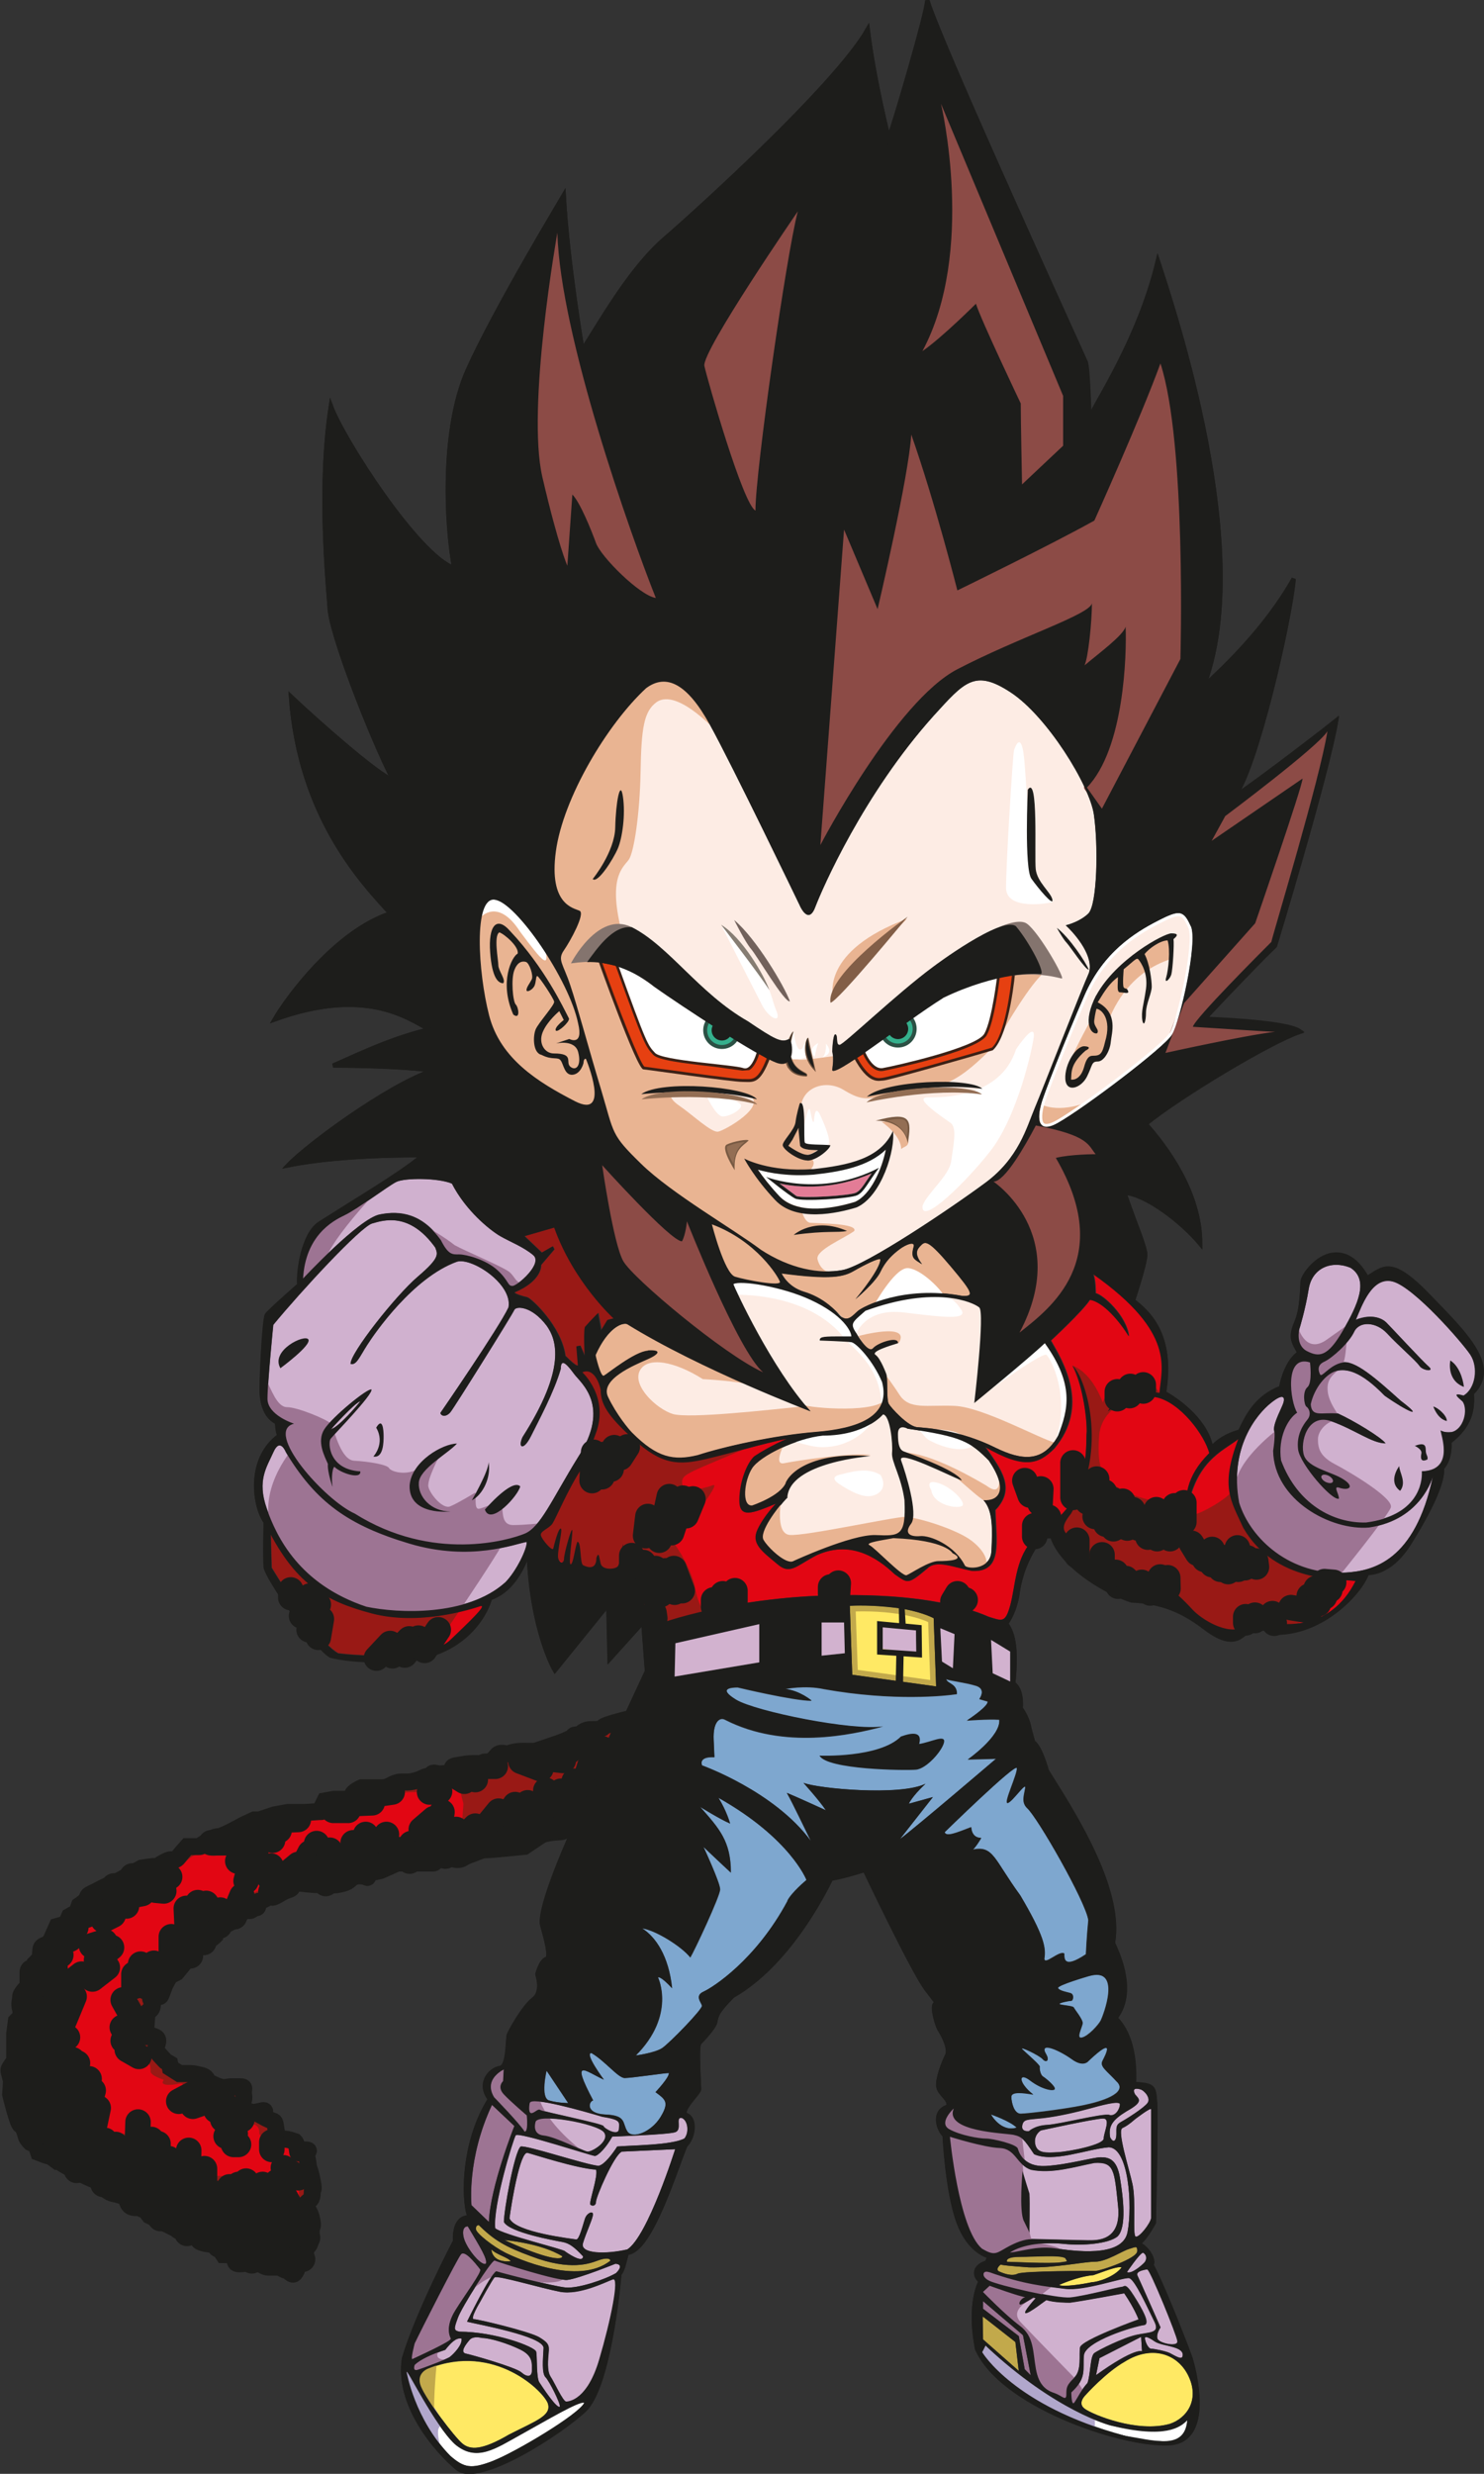 <?xml version="1.0" encoding="UTF-8"?><svg id="Capa_1" xmlns="http://www.w3.org/2000/svg" viewBox="0 0 115.9 193.03"><rect x="0" y="0" width="115.9" height="193.03" fill="#333333" stroke="none"/><defs><style>.cls-1{fill:#e64011;}.cls-2{fill:#e9b492;}.cls-3{fill:#fff;}.cls-4{fill:#ffe964;}.cls-5{fill:#fdece4;}.cls-6{fill:#825e47;}.cls-7{fill:#7ea7cf;}.cls-8{fill:#991915;}.cls-9{fill:#8c4b46;}.cls-10{fill:#9d7493;}.cls-11{fill:#c2a94b;}.cls-12{fill:#936e54;}.cls-13{fill:#b1a7cc;}.cls-14{fill:#d0b1cf;}.cls-15{fill:#d2b2cf;}.cls-16{fill:#e20613;}.cls-17{fill:#e37c96;}.cls-18{fill:#1d1d1b;}.cls-19{fill:#35b08d;}.cls-20{fill:#6f523d;}.cls-21{fill:#72625c;}.cls-22{fill:#867d73;}.cls-23{fill:#2c5145;}.cls-24{fill:#3b2015;}.cls-25{fill:#84746e;}.cls-26{fill:#785a43;}.cls-27{stroke-width:1.99px;}.cls-27,.cls-28,.cls-29{fill:none;stroke:#1d1d1b;stroke-linecap:round;}.cls-28{stroke-width:1.33px;}.cls-29{stroke-width:.33px;}</style></defs><g><path class="cls-8" d="M48.86,134.19s-1.62,.39-1.75,.58c-.13,.19-.58,.19-.84,.19s-.52,0-.84,.26c-.32,.26-.58,.07-.65,.26-.07,.19-1.43,.65-1.43,.65,0,0,.45,.19-.71,.39-1.17,.19-.91,.13-1.69,.13s-1.04,.13-1.23,.2c-.19,.06-.65-.2-.91,.13-.26,.32-.58,.65-.97,.65s-1.04-.07-1.69,.06c-.65,.13-.84,.06-.84,.39s-.26,.26-.78,.33c-.52,.06-.65-.2-.84,.06-.19,.26-.13,0-.65,.26-.52,.26-1.04,.32-1.23,.32h-.52c-.26,0-.65,.19-.65,.19,0,0-.39,.26-.78,.26h-1.62s-.72,.32-.72,.58,.07,.32-.52,.32h-.91l-.71,.13s-.19,.39-.32,.65c-.13,.26,.39,.13-.39,.19-.78,.06-.97,.06-.97,.06h-1.23l-1.04,.19-1.17,.39h-.39l-.84,.39s-1.62,.91-1.95,.91-.71,.26-.71,.26l-.71,.45s.13,.07-.19,.07h-.84s-.52,.58-.72,.84c-.19,.26-.33,.19-.58,.19s-.84,.39-.84,.39c0,0-.13,.13-.39,.13s-1.04,.13-1.04,.13l-1.75,.97-.26,.19s-.06,0-.32,.07c-.26,.06-1.36,.65-1.36,.65,0,0-.26,.07-.39,.33-.13,.26-.78,.71-.78,.71l-.19,.52-.58,.33-.26,.58-.71,.2-.52,1.17-.33,.26s-.33,.07-.39,.26c-.06,.2-.06,.78-.06,.78l-.26,.26s.06,.13-.13,.32c-.19,.19-.58,.13-.58,.52v1.1s-.58,.52-.58,.84-.13,.45,0,.97c.13,.52-.2,.78-.2,.78l-.13,.13-.13,.97v.65c0,.26,0-.26,0,.26v1.1c0,.2-.45,.65-.45,.84s.19,.65,.19,.91-.06,.97-.06,.97c0,0,.58,2.4,.78,2.4s.39,.71,.45,.91c.06,.19,.32,.45,.32,.45l.45,.2,.19,.58,.52,.2,.45,.13,.26,.19s.13-.13,.32,.13c.19,.26,2.2,1.23,2.2,1.23,0,0,.65,.32,.84,.32s.39-.13,.39,.06-.26-.06,.13,.46c.39,.52,.91,.52,.91,.52l.45,.13s.13-.78,.32,0c.19,.78,.32,.84,.58,.91,.26,.06,.58,0,.58,0l.39,.13,.33,.52,2.08,1.04s.06,.13,.45,.26c.39,.13,1.1,.32,1.1,.32h.32s-.39,.26,.06,.45c.45,.19,.97,.13,1.17,.26,.2,.13,.58,.71,.58,.71,0,0,.45,0,.65,.07,.19,.06,.26-.07,.26,.26s.06,.39,.39,.39,1.3-.19,1.49-.06c.19,.13,.46,.32,.71,.32h.91s.26,.2,.52,.26c.26,.06,.52,.58,.71,.06l.2-.52s.26,0,.39-.32c.13-.33,.19-.78,.26-.97,.07-.19,.26-.07,.32-.71,.06-.65,.06-.97,.06-.97,0,0,.19,.13,0-.65-.19-.78-.65-.91-.39-1.17,.26-.26,.45-.26,.45-.78s.19,0,0-.97-.26-.78-.32-1.3c-.06-.52-.19-.91-.19-.91,0,0,.52-.19-.06-.19s-.52,.52-.58,0c-.07-.52-.2-.65-.2-.65l-.39-.13c-.39-.13-.91,.07-1.04-.58-.13-.65-.06-.84-.32-.91-.26-.07-.84-.39-.84-.39,0,0,.52-.52,0-.39-.52,.13-.71,.13-.71,.13l-.91-.26s-.19-.32,0-.45c.2-.13,.26-.33,.2-.72-.06-.39,.19-.58-.26-.58h-.65c-.39,0-.52,.13-.97,0-.45-.13-.97-.45-.97-.45,0,0,.07-.33-.52-.45-.58-.13-.58-.13-.91-.13h-.72l-.71-.45-.06-.32-.32-.19s-.78-.78-.78-.97,.39-.71,0-.91c-.39-.19-.71-.19-.71-.19,0,0-.13,.52-.06-.32,.06-.84,.06-1.49,.26-1.56,.2-.06,.26-.26,.26-.52s-.39-.58,.13-.58,.45,.13,.65-.39l.19-.52,.39-.71,.52-.26,1.69-2.07c.84-.32,1.3-.78,1.3-.78,0,0,.06-.52,.32-.52s.39-.52,.65-.45c.26,.07,.52-.65,.84-.65s.58-.71,.78-.45c.19,.26,.39-.13,.65-.13s0-.52,.26-.52,.91-.52,.97-.32c.06,.19,1.95-1.1,1.95-1.1l1.36,.13s-.07,0,.52,0,.97,.06,1.3,0c.32-.07,.71-.13,.97-.39,.26-.26,.13-.39,.45-.32,.32,.06,.65,0,.84,.13,.19,.13-.07-.26,.52-.39l.58-.13,1.3-.58s-.13,0,.58,0h2.14s.2,.06,.32-.2c.13-.26,.2-.39,.2-.39l.97,.2s.52,.26,.91,0c.39-.26,.45-.2,.91-.39,.45-.19,.65-.26,.97-.26s2.92-.26,2.92-.26l1.36-.91s.32-.13,.91-.19c.58-.06,.58,0,.84-.13,.26-.13,.52-.39,.52-.39l.19,.19c.32-.13,.52-.19,.52-.19l3.57-8.24Z"/><path class="cls-16" d="M15.06,164.35s1.43-.19,1.75-.19,.58,.39,.39,.52c-.19,.13-.19,.65-.19,.65,0,0,.13,.39,.58,.39s1.1-.07,1.1-.07l.2,.2s.07-.19,.71-.13c.65,.06,.65,.52,.65,.71s.19,.26,.39,.26,2.21,.78,2.21,.78l-.07,.65,.46,.58c.13,.52,.19,1.56,.19,1.56,0,0-.39-.26-.26-.06,.13,.2,.19,.97,.19,1.17s.45,.13,0,.2c-.45,.06-1.1-.07-1.1-.07,0,0,.06-.06-.2,.26-.26,.32-.45,.65-.97,0-.52-.65,.19-.78-.65-.78h-1.04c-.33,0-1.1-.13-1.36-.58-.26-.45,.71-.45-.45-.58-1.17-.13-2.27,.06-2.46-.13-.2-.19-.2-.52-.39-.78-.19-.26-.58-.58-.58-.58,0,0-.13-.06-.33-.06s-1.81-.39-2.2-.65c-.39-.26-.78-1.04-.78-1.04l-1.88-.13s.06,.2-.19,0c-.26-.19-.65-.06-.84-.58-.19-.52,.19-.91-.39-.91s-2.08,.45-1.75-.2c.32-.65,.58-1.62,.58-1.62v-.65s.13,.13-.13-.2c-.26-.32-.78-.84-.78-.84,0,0,.07-.52,.07-.91s.52-.45,0-.71c-.52-.26-1.1-.13-.97-.65,.13-.52,.13-1.49,.13-1.49,0,0,.26-.13,.07-.32-.19-.19-1.04-.2-.26-.91,.78-.71,.84-1.1,.84-1.1,0,0-.32,.06-.32-.45s-.26-.84,0-1.23c.26-.39,.06-.78,.26-1.04,.19-.26-.06-.78,.26-.78s.84-1.23,.84-1.23c0,0,.52-1.17,.78-1.36,.26-.19,.39-.84,1.04-1.04,.65-.2,.33-.52,.91-.52s.71,.52,1.04-.13c.33-.65,.26-.78,.58-.84,.33-.07,.45-.46,.45-.46,0,0,2.21-.58,2.72-.65,.52-.06,.45-.26,.84-.58,.39-.32,.71-.45,1.23-.39,.52,.07,.52,.32,1.3,0,.78-.32,.97-.58,1.23-.58s1.3-.07,1.49,0c.19,.07,.84,.26,.84-.26s.97-.97,.97-.97c0,0,.07-.32,.65-.32h1.23c.26,0-.07-.26,.32-.45,.39-.2,.91-.32,.91-.32h.58s.26,0,.46-.07c.19-.06,.45-.39,.45-.39l2.46-.13s-.65,.06,.13-.26c.78-.32,1.88-.84,1.88-.84,0,0-.26,.06,.45-.13,.71-.19,1.62-.06,1.62-.06l1.17-.71h.65l1.04,.45s.19-.2,.19,.19,.19,.78,.19,.97-.06,.65-.06,.91-.13,.19-.39,.45c-.26,.26,.13,.45-.33,.71-.45,.26-.71,.06-.84,.45-.13,.39-.39,.06-.58,.39-.19,.32-.84,.32-.84,.32h-.26l-.65-.26-1.49,.13v.26c0,.26,0,.26-.26,.39-.26,.13-.71,.13-.71,.13,0,0,.39-.06,0-.32-.39-.26-.65-.78-.91-.52-.26,.26-.65,.97-.65,.97,0,0,0,.2-.32,.26-.32,.07-.46,.07-.46,.07l-.06-.13s.32-.07-.33,0c-.65,.06-1.17-.39-1.17,.13s-.26,.52-.26,.52c0,0-.33,.2-.91,.26-.58,.06-.52-.2-.58,.06-.06,.26,.46-.13-.06,.26-.52,.39,.39,.39-.52,.39s-.71-.26-1.1,0c-.39,.26-1.62-.13-1.62,.26s.45,.26,0,.39c-.45,.13-2.59,1.17-2.59,1.17l-1.04,.32-1.1,1.56-1.04,.26-.58,.71s.58-.13-.06,.19c-.65,.32-.84,.78-.84,.78v.19c0,.19-.91,0-.91,.32v1.23s.13,.06-.39,.13c-.52,.07-.91,.32-.91,.32l-.78,.91,.19,.39s.13-.07-.13,.65c-.26,.71-.39,1.04-.32,1.3,.07,.26,.07,.84,.07,1.04s-.06,.33,.26,.52c.33,.19,.52-.13,.58,.45,.06,.58,.06,.97,.06,.97,0,0,.07,.07,.26,.26,.2,.19,.2,.39,.2,.71s1.04,.65,1.04,.65c0,0-.39,.39,.39,.39s.97-.26,1.1,0c.13,.26,.13,.71,.13,.71,0,0,.26,.13,.26,.52v.39l.39,.07Z"/><path class="cls-28" d="M48.86,134.19s-1.62,.39-1.75,.58c-.13,.19-.58,.19-.84,.19s-.52,0-.84,.26c-.32,.26-.58,.07-.65,.26-.07,.19-1.43,.65-1.43,.65,0,0,.45,.19-.71,.39-1.17,.19-.91,.13-1.69,.13s-1.04,.13-1.23,.2c-.19,.06-.65-.2-.91,.13-.26,.32-.58,.65-.97,.65s-1.04-.07-1.69,.06c-.65,.13-.84,.06-.84,.39s-.26,.26-.78,.33c-.52,.06-.65-.2-.84,.06-.19,.26-.13,0-.65,.26-.52,.26-1.04,.32-1.23,.32h-.52c-.26,0-.65,.19-.65,.19,0,0-.39,.26-.78,.26h-1.62s-.72,.32-.72,.58,.07,.32-.52,.32h-.91l-.71,.13s-.19,.39-.32,.65c-.13,.26,.39,.13-.39,.19-.78,.06-.97,.06-.97,.06h-1.23l-1.04,.19-1.17,.39h-.39l-.84,.39s-1.62,.91-1.95,.91-.71,.26-.71,.26l-.71,.45s.13,.07-.19,.07h-.84s-.52,.58-.72,.84c-.19,.26-.33,.19-.58,.19s-.84,.39-.84,.39c0,0-.13,.13-.39,.13s-1.04,.13-1.04,.13l-1.75,.97-.26,.19s-.06,0-.32,.07c-.26,.06-1.36,.65-1.36,.65,0,0-.26,.07-.39,.33-.13,.26-.78,.71-.78,.71l-.19,.52-.58,.33-.26,.58-.71,.2-.52,1.17-.33,.26s-.33,.07-.39,.26c-.06,.2-.06,.78-.06,.78l-.26,.26s.06,.13-.13,.32c-.19,.19-.58,.13-.58,.52v1.1s-.58,.52-.58,.84-.13,.45,0,.97c.13,.52-.2,.78-.2,.78l-.13,.13-.13,.97v.65c0,.26,0-.26,0,.26v1.1c0,.2-.45,.65-.45,.84s.19,.65,.19,.91-.06,.97-.06,.97c0,0,.58,2.4,.78,2.4s.39,.71,.45,.91c.06,.19,.32,.45,.32,.45l.45,.2,.19,.58,.52,.2,.45,.13,.26,.19s.13-.13,.32,.13c.19,.26,2.2,1.23,2.2,1.23,0,0,.65,.32,.84,.32s.39-.13,.39,.06-.26-.06,.13,.46c.39,.52,.91,.52,.91,.52l.45,.13s.13-.78,.32,0c.19,.78,.32,.84,.58,.91,.26,.06,.58,0,.58,0l.39,.13,.33,.52,2.08,1.04s.06,.13,.45,.26c.39,.13,1.1,.32,1.1,.32h.32s-.39,.26,.06,.45c.45,.19,.97,.13,1.17,.26,.2,.13,.58,.71,.58,.71,0,0,.45,0,.65,.07,.19,.06,.26-.07,.26,.26s.06,.39,.39,.39,1.3-.19,1.49-.06c.19,.13,.46,.32,.71,.32h.91s.26,.2,.52,.26c.26,.06,.52,.58,.71,.06l.2-.52s.26,0,.39-.32c.13-.33,.19-.78,.26-.97,.07-.19,.26-.07,.32-.71,.06-.65,.06-.97,.06-.97,0,0,.19,.13,0-.65-.19-.78-.65-.91-.39-1.17,.26-.26,.45-.26,.45-.78s.19,0,0-.97-.26-.78-.32-1.3c-.06-.52-.19-.91-.19-.91,0,0,.52-.19-.06-.19s-.52,.52-.58,0c-.07-.52-.2-.65-.2-.65l-.39-.13c-.39-.13-.91,.07-1.04-.58-.13-.65-.06-.84-.32-.91-.26-.07-.84-.39-.84-.39,0,0,.52-.52,0-.39-.52,.13-.71,.13-.71,.13l-.91-.26s-.19-.32,0-.45c.2-.13,.26-.33,.2-.72-.06-.39,.19-.58-.26-.58h-.65c-.39,0-.52,.13-.97,0-.45-.13-.97-.45-.97-.45,0,0,.07-.33-.52-.45-.58-.13-.58-.13-.91-.13h-.72l-.71-.45-.06-.32-.32-.19s-.78-.78-.78-.97,.39-.71,0-.91c-.39-.19-.71-.19-.71-.19,0,0-.13,.52-.06-.32,.06-.84,.06-1.49,.26-1.56,.2-.06,.26-.26,.26-.52s-.39-.58,.13-.58,.45,.13,.65-.39l.19-.52,.39-.71,.52-.26,1.69-2.07c.84-.32,1.3-.78,1.3-.78,0,0,.06-.52,.32-.52s.39-.52,.65-.45c.26,.07,.52-.65,.84-.65s.58-.71,.78-.45c.19,.26,.39-.13,.65-.13s0-.52,.26-.52,.91-.52,.97-.32c.06,.19,1.95-1.1,1.95-1.1l1.36,.13s-.07,0,.52,0,.97,.06,1.3,0c.32-.07,.71-.13,.97-.39,.26-.26,.13-.39,.45-.32,.32,.06,.65,0,.84,.13,.19,.13-.07-.26,.52-.39l.58-.13,1.3-.58s-.13,0,.58,0h2.14s.2,.06,.32-.2c.13-.26,.2-.39,.2-.39l.97,.2s.52,.26,.91,0c.39-.26,.45-.2,.91-.39,.45-.19,.65-.26,.97-.26s2.92-.26,2.92-.26l1.36-.91s.32-.13,.91-.19c.58-.06,.58,0,.84-.13,.26-.13,.52-.39,.52-.39l.19,.19c.32-.13,.52-.19,.52-.19l3.57-8.24Z"/><line class="cls-27" x1="21.62" y1="170.25" x2="24.02" y2="174.6"/><line class="cls-27" x1="22.07" y1="171.75" x2="23.63" y2="176.29"/><line class="cls-27" x1="21.62" y1="172.07" x2="22.85" y2="177"/><line class="cls-27" x1="21.1" y1="172.13" x2="21.23" y2="173.56"/><line class="cls-27" x1="19.22" y1="170.19" x2="22.01" y2="176.48"/><line class="cls-27" x1="19.86" y1="173.17" x2="20.51" y2="176.09"/><line class="cls-27" x1="19.67" y1="175.38" x2="19.67" y2="176.41"/><line class="cls-27" x1="18.63" y1="170.45" x2="18.83" y2="175.38"/><line class="cls-27" x1="17.92" y1="170.64" x2="18.05" y2="175.51"/><line class="cls-27" x1="17.01" y1="171.16" x2="17.14" y2="175.18"/><line class="cls-27" x1="15.78" y1="173.11" x2="15.84" y2="173.56"/><line class="cls-27" x1="16.17" y1="173.76" x2="16.3" y2="174.34"/><line class="cls-27" x1="15.52" y1="169.73" x2="15.39" y2="174.21"/><line class="cls-27" x1="14.74" y1="167.79" x2="14.61" y2="174.27"/><line class="cls-27" x1="17.66" y1="166.69" x2="18.37" y2="166.49"/><line class="cls-27" x1="18.24" y1="167.33" x2="18.63" y2="167.33"/><line class="cls-27" x1="22.13" y1="169.15" x2="23.3" y2="169.93"/><line class="cls-27" x1="13.96" y1="163.96" x2="15.91" y2="162.92"/><line class="cls-27" x1="15.06" y1="164.35" x2="17.34" y2="163.57"/><line class="cls-27" x1="16.88" y1="164.68" x2="17.79" y2="164.42"/><line class="cls-27" x1="17.4" y1="165.39" x2="18.89" y2="165.39"/><line class="cls-27" x1="10.78" y1="165.58" x2="10.59" y2="171.23"/><line class="cls-27" x1="11.24" y1="168.63" x2="11.24" y2="172.07"/><line class="cls-27" x1="11.82" y1="166.94" x2="11.82" y2="167.85"/><line class="cls-27" x1="12.34" y1="167.27" x2="12.34" y2="168.96"/><line class="cls-27" x1="13.18" y1="168.44" x2="12.79" y2="169.54"/><path class="cls-27" d="M13.44,170.64s.45,2.66,.19,2.66"/><line class="cls-27" x1="12.47" y1="170.06" x2="12.53" y2="173.11"/><line class="cls-27" x1="11.82" y1="170.51" x2="11.82" y2="172.52"/><line class="cls-27" x1="9.68" y1="168.11" x2="9.68" y2="170.9"/><line class="cls-27" x1="9.03" y1="167.33" x2="9.03" y2="170.51"/><line class="cls-27" x1="8.19" y1="167.01" x2="8.12" y2="168.7"/><line class="cls-27" x1="8.32" y1="169.6" x2="8.06" y2="170.45"/><line class="cls-27" x1="7.02" y1="166.68" x2="7.09" y2="168.83"/><line class="cls-27" x1="6.7" y1="165.65" x2="6.7" y2="167.79"/><line class="cls-27" x1="5.98" y1="166.62" x2="5.98" y2="169.35"/><line class="cls-27" x1="5.2" y1="165.39" x2="5.2" y2="167.46"/><line class="cls-27" x1="4.49" y1="165.52" x2="4.04" y2="167.27"/><line class="cls-27" x1="4.88" y1="163.31" x2="3.19" y2="166.75"/><line class="cls-27" x1="3.65" y1="163.77" x2="2.74" y2="166.49"/><line class="cls-27" x1="3.58" y1="162.4" x2="2.16" y2="165.58"/><line class="cls-27" x1="4.62" y1="160.59" x2="3.58" y2="162.01"/><line class="cls-27" x1="3.45" y1="160.33" x2="1.57" y2="163.9"/><line class="cls-27" x1="4.23" y1="158.64" x2="3.45" y2="159.81"/><line class="cls-27" x1="2.09" y1="159.75" x2="1.12" y2="161.63"/><line class="cls-27" x1="3.19" y1="158.71" x2="4.3" y2="157.6"/><line class="cls-27" x1="1.7" y1="159.23" x2="2.22" y2="158.77"/><line class="cls-27" x1="1.83" y1="158.06" x2="4.43" y2="155.98"/><line class="cls-27" x1="5.01" y1="157.67" x2="5.79" y2="155.79"/><line class="cls-27" x1="5.46" y1="154.75" x2="6.37" y2="154.04"/><line class="cls-27" x1="7.22" y1="154.42" x2="8.38" y2="153.52"/><line class="cls-27" x1="7.54" y1="152.93" x2="8.71" y2="151.96"/><line class="cls-27" x1="7.15" y1="151.83" x2="8.19" y2="151.51"/><line class="cls-27" x1="10.46" y1="154.04" x2="10.46" y2="155.01"/><line class="cls-27" x1="10.98" y1="153.26" x2="11.37" y2="155.01"/><line class="cls-27" x1="9.62" y1="156.05" x2="10.2" y2="157.09"/><line class="cls-27" x1="9.55" y1="158.19" x2="10.2" y2="158.51"/><line class="cls-27" x1="9.62" y1="159.23" x2="10.2" y2="159.36"/><line class="cls-27" x1="9.94" y1="159.94" x2="10.85" y2="160.46"/><line class="cls-27" x1="13.38" y1="151.12" x2="13.38" y2="152.54"/><line class="cls-27" x1="12.02" y1="153.19" x2="12.14" y2="154.49"/><line class="cls-27" x1="13.9" y1="151.9" x2="13.64" y2="153.32"/><line class="cls-27" x1="14.55" y1="148.91" x2="14.61" y2="150.21"/><line class="cls-27" x1="15.45" y1="148.46" x2="15.45" y2="149.82"/><line class="cls-27" x1="16.1" y1="148.52" x2="15.97" y2="149.89"/><line class="cls-27" x1="8.06" y1="149.82" x2="8.84" y2="149.43"/><line class="cls-27" x1="2.41" y1="156.31" x2="4.04" y2="155.2"/><line class="cls-27" x1="2.87" y1="154.95" x2="4.3" y2="153.58"/><line class="cls-27" x1="3.58" y1="153.52" x2="4.75" y2="152.54"/><line class="cls-27" x1="4.23" y1="151.83" x2="5.46" y2="151.31"/><line class="cls-27" x1="5.01" y1="150.66" x2="5.92" y2="150.4"/><path class="cls-27" d="M5.85,149.69c.32-.06,.91-.26,.91-.26"/><line class="cls-27" x1="6.57" y1="149.04" x2="7.41" y2="148.52"/><line class="cls-27" x1="7.15" y1="148.13" x2="8.32" y2="147.94"/><line class="cls-27" x1="8.97" y1="148.52" x2="9.88" y2="148.72"/><line class="cls-27" x1="10.13" y1="147.94" x2="11.11" y2="147.75"/><line class="cls-27" x1="12.14" y1="147.49" x2="12.79" y2="147.55"/><line class="cls-27" x1="13.25" y1="146.45" x2="12.73" y2="146.84"/><line class="cls-27" x1="18.57" y1="145.22" x2="19.99" y2="144.76"/><line class="cls-27" x1="16.49" y1="143.79" x2="17.79" y2="143.79"/><path class="cls-27" d="M18.57,143.2c.78,0,2.72,.39,2.72,.39"/><path class="cls-27" d="M19.99,142.82h1.81"/><line class="cls-27" x1="21.75" y1="142.04" x2="23.3" y2="141.97"/><line class="cls-27" x1="27.19" y1="141.26" x2="26.03" y2="141.26"/><line class="cls-27" x1="27.39" y1="140.74" x2="29.07" y2="140.67"/><path class="cls-27" d="M28.36,140.16c.39-.06,2.27-.33,2.27-.33"/><line class="cls-27" x1="19.22" y1="146.77" x2="19.41" y2="146.06"/><line class="cls-27" x1="17.14" y1="150.28" x2="17.2" y2="149.04"/><path class="cls-27" d="M18.31,149.56c0-.26,.58-1.62,.58-1.62"/><path class="cls-27" d="M14.87,152.61c0-.33,.19-1.17,.19-1.43"/><line class="cls-27" x1="15.91" y1="151.57" x2="15.91" y2="150.86"/><line class="cls-27" x1="21.16" y1="147.61" x2="22.52" y2="147.1"/><line class="cls-27" x1="21.03" y1="146.51" x2="21.16" y2="145.6"/><line class="cls-27" x1="22.13" y1="146.45" x2="23.3" y2="145.48"/><line class="cls-27" x1="23.56" y1="145.86" x2="24.21" y2="144.57"/><line class="cls-27" x1="24.47" y1="145.93" x2="24.73" y2="143.85"/><path class="cls-27" d="M25.44,146.97c0-.19,.32-2.6,.32-2.6"/><line class="cls-27" x1="26.09" y1="146.64" x2="26.55" y2="145.35"/><line class="cls-27" x1="27.58" y1="146.12" x2="27.58" y2="143.79"/><line class="cls-27" x1="28.56" y1="145.6" x2="28.56" y2="143.14"/><line class="cls-27" x1="29.2" y1="145.28" x2="30.18" y2="143.14"/><line class="cls-27" x1="30.24" y1="145.35" x2="31.02" y2="144.31"/><line class="cls-27" x1="31.99" y1="145.22" x2="32.12" y2="143.85"/><line class="cls-27" x1="33.16" y1="144.83" x2="35.62" y2="142.75"/><line class="cls-27" x1="32.9" y1="142.75" x2="33.88" y2="141.91"/><line class="cls-27" x1="34.39" y1="142.3" x2="34.52" y2="141.39"/><line class="cls-27" x1="33.55" y1="139.83" x2="34.33" y2="139.77"/><line class="cls-27" x1="35.43" y1="138.47" x2="36.27" y2="138.99"/><line class="cls-27" x1="36.02" y1="138.34" x2="37.12" y2="138.86"/><line class="cls-27" x1="37.9" y1="137.82" x2="38.68" y2="137.82"/><line class="cls-27" x1="40.68" y1="137.43" x2="42.24" y2="138.02"/><line class="cls-27" x1="42.83" y1="137.24" x2="43.99" y2="137.37"/><line class="cls-27" x1="43.99" y1="136.72" x2="44.45" y2="136.65"/><line class="cls-27" x1="44.45" y1="136.26" x2="45.29" y2="136.26"/><line class="cls-27" x1="45.29" y1="135.75" x2="46.13" y2="135.62"/><line class="cls-27" x1="34.78" y1="144.83" x2="37.12" y2="142.49"/><line class="cls-27" x1="36.34" y1="144.5" x2="38.94" y2="141.32"/><line class="cls-27" x1="38.29" y1="143.85" x2="40.23" y2="140.81"/><line class="cls-27" x1="39.52" y1="143.59" x2="40.82" y2="142.43"/><line class="cls-27" x1="41.21" y1="141.32" x2="41.21" y2="140.67"/><line class="cls-27" x1="42.63" y1="140.81" x2="42.63" y2="139.7"/><line class="cls-27" x1="41.59" y1="143.01" x2="43.8" y2="139.77"/><line class="cls-27" x1="42.89" y1="142.36" x2="43.86" y2="140.67"/><line class="cls-27" x1="45.03" y1="139.9" x2="44.84" y2="138.99"/><line class="cls-27" x1="45.36" y1="140.03" x2="46.14" y2="137.56"/><line class="cls-27" x1="44.19" y1="141.97" x2="44.45" y2="140.81"/><path class="cls-27" d="M44.84,142.3c0-.58,.39-1.56,.39-1.56"/><line class="cls-27" x1="46.91" y1="136.98" x2="47.04" y2="136.46"/><line class="cls-27" x1="5.53" y1="162.53" x2="6.05" y2="160.98"/><line class="cls-27" x1="5.92" y1="164.29" x2="6.96" y2="162.21"/><line class="cls-27" x1="6.83" y1="164.68" x2="7.28" y2="163.12"/><line class="cls-27" x1="7.41" y1="165.71" x2="7.67" y2="164.48"/><line class="cls-27" x1="21.23" y1="167.14" x2="21.23" y2="167.72"/><line class="cls-27" x1="15.97" y1="169.22" x2="15.97" y2="170.12"/><path class="cls-27" d="M20.51,170.45c.06,.26,.06,1.3,.06,1.3"/><line class="cls-27" x1="4.69" y1="162.15" x2="5.66" y2="160.72"/><line class="cls-27" x1="4.75" y1="159.1" x2="5.27" y2="158.97"/><line class="cls-27" x1="8.9" y1="147.16" x2="10.2" y2="147.1"/><line class="cls-27" x1="10.33" y1="146.38" x2="11.17" y2="146.58"/></g><path class="cls-29" d="M69.42,10.85s-1.17-4.62-1.65-8.56c-2.52,4.43-13.75,14.54-15.86,16.35-2.24,1.92-4.28,5.22-5.64,7.41l-.78,1.25c-.01-.07-1.17-6.87-1.46-12.06-.05,.09-5.38,8.91-7.49,13.62-2.04,4.54-1.74,11.9-1.07,15.47-2.79-.96-8.61-9.9-9.63-12.65-.91,5.88-.34,12.74-.1,15.67,0,1.88,3.23,10.15,4.96,13.52-1.1-.3-6.15-4.78-7.98-6.52,.66,9.18,5.35,14.28,7.6,16.73l.18,.19c-4.29,1.4-8.06,6.57-9.05,8.27,6.56-2.37,9.91-.45,11.71,.58l.35,.2c-2.56,.62-4.51,1.49-6.77,2.5l-.73,.32c3.54,0,6.65,.2,7.78,.39-3.53,1.17-9.89,5.9-11.29,7.39,4.33-.86,10.45-.78,10.51-.78-1.01,.94-3.88,2.72-5.97,4.02l-2.11,1.33c-1.21,.84-1.66,3.59-1.56,4.77-.02,.02-2.34,2.05-2.53,2.34-.21,.31-.48,5.49-.39,6.32,.12,1.05,.49,1.7,1.17,2.04l.19,1.07c-1.21,.88-1.62,2.13-1.75,3.02-.22,1.5,.18,3.02,.68,3.69v3.5c.1,.88,3.88,6.22,5.06,6.91,.02,0,1.89,.58,5.84,.29,3.91-.29,6.01-2.75,6.62-4.77,1.66-.55,2.56-2.32,3.02-3.7,.19,6.16,2.02,9.31,2.04,9.34l4.18-5.16,.1,4.28,2.63-2.92,.29,3.89-5.74,12.36c-.03,.06-2.82,6.15-2.43,7.49,.3,1.05,.62,2.29,.41,2.57-.5,.06-.79,1.21-.8,1.22,0,.01,.48,1.37-.29,1.95-.77,.58-1.85,2.53-1.95,2.82l-.05,.54c-.04,.71-.11,1.77-.53,1.99-.5,.05-.99,.44-1.18,.93-.2,.49-.09,1.02,.31,1.5-2.34,3.71-2.01,8.51-1.56,9.24-.45-.03-.78,.16-.98,.57-.26,.54-.19,1.28-.19,1.28-.03,.06-2.93,5.59-3.99,9.15-.58,3.57,2.48,7.16,4.18,8.56,1.65,1.36,8.07-2.82,9.92-4.57,2-1.9,2.72-10.52,2.72-10.61l.45-1.15,.13-.5c1.49,0,3.08-4.34,4.03-6.93l.55-1.43c.42-.42,.64-1.14,.54-1.71-.06-.31-.21-.53-.44-.63-.08-.04-.14-.09-.16-.17-.07-.3,.37-.84,.72-1.27l.41-.6-.02-.46c-.04-.92-.14-2.83,.02-3.14,.01-.01,1.17-1.17,1.26-1.65,.1-.52,.16-.84,1.36-2.04,2.8-1.59,5.53-4.84,7.69-9.15l2.63-.68c.04,.08,3.71,7.8,4.77,9.24l.67,.88,.17,.25s-.15,.14-.15,.14c-.19,.3,.2,1.66,.39,1.95,0,.01,.91,1.38,.58,2.04-.27,.53-.78,1.83-.68,2.43l.42,.68c.24,.28,.47,.54,.36,.88-.4,.1-.66,.34-.76,.69-.15,.55,.13,1.21,.47,1.55,0,.04,.21,4.31,1.07,6.71,.87,2.4,2.42,2.72,2.43,2.72l-.19,.49c-.48,.14-.77,.39-.84,.69-.05,.26,.08,.54,.35,.77-.04,.07-.98,1.69-.29,5.25,1.88,4.36,11.03,7.49,14.89,7.39,.96-.02,1.63-.45,2-1.27,.87-1.93-.23-5.42-.25-5.45-.02-.05-1.86-4.99-3.02-7.2,.09-.12,.08-.33-.02-.58-.19-.47-.69-1.01-1.15-1.08,.48,0,1.35-1.64,1.36-1.65,0-.08,.19-8.09,.1-9.34-.1-1.26-.11-1.36-1.65-1.46,.1-2.35-.39-4.09-1.46-5.16,1.06-1.33,1-3.35-.19-5.84,.73-4.02-2.87-9.78-4.81-12.87l-.35-.56s-.49-1.85-1.07-2.24l-.29-1.07s-.1-.79-.68-1.56q.1-1.46-.58-1.95c.17-1.68,.25-3.73-.58-4.67,0,0,.59-.7,.88-2.14,.29-2.6,1.74-4.76,2.63-5.25,.3,2.59,4.27,4.89,6.32,5.55,2.2,.09,3.87,.71,5.74,2.14,1.65,1.26,2.43,.97,2.92,.58,.6-.48,1.65-.82,2.63-.2,3.59,0,6.57-3.08,7.1-4.67,.02,0,1.77,.17,3.31-2.34,2.23-3.57,2.61-5.15,2.53-5.84,0,0,.68-.6,.58-2.04,1.7-1.3,1.84-2.59,1.75-3.79,.51-.49,.77-1.02,.78-1.62,.03-1.63-1.77-3.48-3.85-5.62l-.34-.35c-2.65-2.74-3.36-2.28-4.44-1.57l-.33,.21c-.99-1.8-2.1-1.99-2.93-1.78-1.17,.31-2.11,1.64-2.12,2.09-.06,2.12-.28,2.66-.5,3.19-.44,1.05-.24,1.4,.15,2.09l.14,.24c-.88,.49-1.36,2.05-1.46,2.72-1.9,.72-2.62,2.2-3.1,3.19l-.11,.22c-1.01,.29-1.79,.76-2.24,1.36-.29-2.04-2.46-3.71-3.7-4.38,.69-4.25-.94-6.08-2.43-7.2,.01-.03,.97-2.93,.97-3.6,0-.42-.43-1.54-.88-2.73l-.77-2.13c1.62,.1,4.43,2.18,5.94,3.99,0-3.99-2.68-7.56-4.28-9.34,2.72-2.21,9.82-6.45,12.06-7.2-1.06-.77-7.43-.97-7.49-.97l5.55-5.74c.04-.13,4.09-13.47,4.77-17.51-.06,.05-6.15,4.78-7.98,5.94,1.74-2.22,4.38-13.81,4.67-17.03-2.19,3.91-5.57,7.05-7.02,8.39,1.77-4.53,2.68-13.99-3.47-32.84l-.12-.35c-1.11,4.68-3.44,8.83-4.7,11.06l-.66,1.2s-.1-3.9-.29-4.38l-1.07-2.37c-2.85-6.29-10.41-22.98-11.29-25.84,0,.89-2.55,9.58-3.02,10.8Z"/><path class="cls-3" d="M76.7,183.53s2.46,4.18,11.09,6.51c3.52,1.05,5.1,.57,5.3-1.75-.53,.53-2.05,2.02-6.36,.95,0,0-4.28-1.07-9.77-6.23l-.26,.51Z"/><path class="cls-3" d="M31.77,185.11s.63,3.7,3.4,6.52c1.07,.92,1.61,1.07,3.36,.39,1.75-.68,6.71-3.65,7.1-4.52-.34-.19-3.02,1.41-4.96,2.48-1.95,1.07-3.45,2.19-5.16,.73-1.6-1.51-3.79-6.03-3.75-5.59Z"/><path class="cls-4" d="M84.8,186.86s-.71,.65-.07,1.1c.65,.46,4.09,1.88,6.62,1.17,1.36-.45,2.33-1.88,1.49-3.7-.84-1.82-2.92-2.47-4.99-1.17-1.49,.84-3.05,2.59-3.05,2.59Z"/><path class="cls-4" d="M33.47,184.82s-1.02,.34-.58,1.41c.44,1.07,2.58,3.89,3.21,4.43,.63,.54,1.56,.54,3.65-.68,2.09-1.07,3.31-1.46,3.06-2.38-.24-.92-4.18-4.86-9.34-2.77Z"/><path class="cls-4" d="M82.71,178.29s1.43-.66,2.69-.77c.82-.28,1.87-.72,2.2-.6-.6,.77-1.92,1.15-2.31,1.15-.77,.17-2.25,.39-2.58,.22Z"/><polyline class="cls-10" points="76.77 179.55 76.77 180.14 79.56 182.27 80.03 184.86 80.49 185.32 79.89 182.2 76.77 179.55"/><path class="cls-13" d="M31.54,185.04s1.56,5.25,2.98,6.42c-.45-1.69-.45-2.34,.26-2.14-1.17-2.14-3.31-5.38-3.24-4.28Z"/><path class="cls-13" d="M85.51,188.55v.91s-6.75-1.69-9.02-6.23l.28-.36s5.43,5.03,8.74,5.68Z"/><polygon class="cls-11" points="76.77 182.53 79.56 184.99 79.3 182.73 76.84 180.81 76.74 180.75 76.77 182.53"/><path class="cls-11" d="M38.38,175.52s0,1.07,1.51,.92c-.19-.29-1.17-.54-1.51-.92Z"/><path class="cls-11" d="M37.41,173.63s-.24-.05-.24,.29,1.41,1.41,2.29,1.85c.88,.44,5.69,2.63,8.22,.63-.05-.24-.49-.2-1.02,0-.54,.19-2.09,.83-5.16-.34-2-.73-2.92-1.27-4.09-2.43Z"/><path class="cls-11" d="M39.41,174.79s2.87,.24,4.52,1.27c-.1,.44-2-.1-4.52-1.27Z"/><path class="cls-11" d="M78.65,176.47s-.22-.38,.99-.38,3.24-.17,3.57,.11c.11,.27,.33,.22-.44,.33-.77,.11-3.9-.05-4.12-.05Z"/><path class="cls-11" d="M78.15,176.69s-.49,.38-.11,.55c.38,.17,.99,.39,1.43,.17,.44-.22,5.71-.22,6.1-.22s3.27-.98,3.24-1.54c0-.44-.11-.33-.66-.16-.55,.16-1.76,.99-2.64,.99s-3.13,.49-5.17,.44c-1.54-.11-2.03-.16-2.2-.22Z"/><path class="cls-11" d="M34.13,184.2s-.32,3.11-.19,4.09c-1.36-2.4-2.66-3.24,.19-4.09Z"/><path class="cls-7" d="M77.39,164.98s.77,1.41,2.01,1.03c-.51-.51-2.01-1.03-2.01-1.03Z"/><path class="cls-14" d="M85.6,185.32l.27-1.33,3.25-1.66,.07,1.13s-.53-.33-3.59,1.86Z"/><path class="cls-14" d="M37.65,182.43s-.68-.2-.97,.15c-.29,.34-.78,.97-.29,1.07,.49,.1,3.89,1.07,4.33,1.46,.44,.39,.83,.39,.83-.15s.1-1.12-.88-1.61c-.97-.49-2.38-.92-3.02-.92Z"/><path class="cls-14" d="M32.4,184.52s-.19,.54,.24,.39c.44-.15,2.29-.83,2.53-1.02,.24-.19,.97-.92,.88-1.41-.44-.1-.88,.39-1.27,.88-1.17,.39-1.95,.78-2.38,1.17Z"/><path class="cls-14" d="M37.51,179.61s-.83,1.36-.49,1.36,4.38,.97,5.11,1.41c.73,.44,.78,.63,.73,1.17-.05,.54-.15,1.46,.15,1.9,.29,.44,.97,1.95,1.22,1.95s1.65-.14,2.58-3.26c.93-3.11,1.61-6.47,1.07-6.28-.54,.19-2.63,1.27-4.14,.97-1.51-.29-4.91-1.31-5.11-1.12-.19,.19-1.12,1.9-1.12,1.9Z"/><path class="cls-14" d="M48.06,176.64s.78,0,.05,.73c-.83,.49-2.97,1.22-3.94,1.12-.97-.1-4.77-1.07-5.4-1.27-.49,.24-2.29,3.94-2.29,3.94,.78,.2,5.94,1.12,5.98,2.04-.05,.92-.15,1.99,.15,2.29,.29,.29,1.17,2.04,1.12,2.29-.2,.24-1.36-1.51-1.61-1.9-.24-.39-.15-1.99-.24-2.38-.1-.39-3.21-1.56-5.98-1.56-.49-.1-.44-.24-.14-1.07,.29-.83,2.58-4.43,2.87-4.48,.49,.19,4.96,1.61,5.69,1.51,.88-.1,3.75-1.26,3.75-1.26Z"/><path class="cls-14" d="M48.55,167.89l4.18-.19s-2.14,6.81-3.75,7.83c-1.7,.39-3.7,.34-3.45-.49,.24-.83,.83-2.04,.78-2.29-.05-.24-.49-.05-.63,.39-.15,.44-.44,1.65-.68,1.61-.24-.05-4.77-.54-5.21-1.65,.15-1.17,.83-5.25,1.41-5.11,.58,.15,3.84,1.22,5.35,1.31,.19,.49-.58,2.58-.44,2.73,.15,.15,.44,.1,.44-.24s1.36-3.55,2-3.89Z"/><path class="cls-14" d="M44.12,175.67s1.41,1.02,1.41,.39c-.68-.73-1.07-1.02-1.61-1.12-.54-.1-4.14-.73-4.57-1.56,0-.93,.83-5.5,1.31-5.89,.54-.1,5.01,1.41,6.08,1.51,.58-.1,1.46-1.51,1.46-1.51,1.02-.1,4.28-.1,5.25-.63,.44-.58,.19-1.51-.24-1.61-.49-.05,.1,.92-.49,1.12-.58,.19-4.91,.34-4.91,.34-.49,.88-1.12,1.51-1.36,1.51s-5.98-1.9-6.18-1.61c-.19,.29-1.8,5.5-1.6,7.25,.54,.49,5.4,1.65,5.45,1.8Z"/><path class="cls-14" d="M41.4,164.09s-.15,.73,.1,.78c.24,.05,.54-.39,.73-.24,.2,.15,4.87,1.07,4.91,1.26,.05,.19,1.17,.83,1.22,.24,.05-.58,.15-.73-1.31-.97-1.46-.44-5.59-1.61-5.64-1.07Z"/><path class="cls-14" d="M41.84,165.6s-.29,.92,.63,1.02c.92,.1,3.07,1.22,3.41,1.26,.34,.05,1.8-.83,1.31-1.51-.49-.68-5.3-1.56-5.35-.78Z"/><path class="cls-14" d="M83.68,186.66s0,1.12,.24,.78c.24-.34,.53-.97,1.02-1.51,.24-.68,.19-2.09,.54-2.34,.34-.24,2.19-1.17,3.26-1.41,1.07-.24,1.9-.1,1.41-1.07-.49-.97-1.51-3.26-1.95-3.36-.44-.1-3.5,1.02-5.01,.83-1.51-.19-3.21-.34-5.93-1.31-.49-.2-.68,.34,.05,.68,.73,.34,5.21,1.41,6.28,1.31,1.07-.1,3.84-.83,4.04-.83s.24-.39,.92,.68c.68,1.07,1.31,2.19,.83,2.29-.78,.1-4.62,1.27-4.72,2.38-.1,1.12,.24,1.75-.97,2.87Z"/><path class="cls-14" d="M88,177.28s1.02-1.51,1.26-1.51c.34,.19,.29,.58,.1,.78-.19,.2-1.02,.93-1.36,.73Z"/><path class="cls-14" d="M89.61,177.08s-.97,.1-.78,.49c.19,.39,1.8,4.04,1.8,4.04-.1,.15-.34,.54-.24,.88,.1,.34,1.61,.68,1.56,.2-.05-.49-2.14-5.59-2.34-5.59Z"/><path class="cls-14" d="M90.15,182.68c-.12-.09-.73-.49-.73-.24s.24,.83,.49,.83,1.17,.19,1.46,.34,.88,.54,.97,.29c.1-.24,0-.54-.63-.73-.63-.19-1.22-.24-1.56-.49Z"/><path class="cls-14" d="M76.77,178.83l.53-.49s2.43,.88,2.77,.88c-.44,.15-.58,.63-.34,.58,.24-.05,.97-.54,.97-.54l.19,.05s-1.07,1.17-.78,1.17,1.46-.93,1.61-1.02c.63,.2,1.6,.2,1.85,.2,.83-.1,4.23-.73,4.23-.73,.83,1.22,1.12,2.04,1.12,2.04,0,0-4.48,1.61-4.57,2.19-.1,.58,.15,1.75-.44,2.34-.58,.58-.63,.73-.63,1.31s-.34,.1-.92-.1c-.58-.19-1.22-.54-1.46-1.9-.24-1.36-.14-2.53-1.26-3.36-1.12-.83-2.87-2.63-2.87-2.63Z"/><path class="cls-14" d="M88.64,165.36s1.26-.97,1.26-.78v8.47c-.05,.44-.97,1.6-1.22,1.46-.24-.15,.05-2.77-.24-4.09-.29-1.31-1.22-4.18-.78-4.38,.44-.19,.97-.68,.97-.68Z"/><path class="cls-14" d="M80.37,166.28s-.63,.1-.54-.44c.1-.53,.39-.44,1.65-.58,1.26-.15,2.67-.49,3.55-.73,.88-.24,2.43-.68,2.43-.34s-.34,.97-.83,.83c-.49-.15-3.89,.73-4.87,.78-.97,.05-1.41,.49-1.41,.49Z"/><path class="cls-14" d="M81.29,166.23s-.58,.34-.44,1.07c.15,.73,.83,.68,1.75,.63,.92-.05,3.6-.58,3.6-1.07s.58-1.56-.05-1.56-4.86,.93-4.86,.93Z"/><path class="cls-14" d="M89.03,163.02s-.73-.24-.39,.39c.34,.39,.68,.58-.63,1.31-1.12,.68-1.46,1.17-1.31,2.04,.24,.49,.49,.29,.49-.24s-.05-.73,.39-.97c.44-.24,1.75-1.07,2.04-1.46,.29-.39-.29-1.02-.58-1.07Z"/><path class="cls-14" d="M74.48,164.53s-1.22,1.12-.34,1.61c.88,.49,2.33,.73,2.87,.73s2.38,.44,2.48,.78c.1,.34,.49,1.46,2.19,1.36,1.7-.1,3.7-.68,4.28-.68s1.27,.1,1.51,1.61c.24,1.51,.54,3.84-.19,4.57-.73,.58-2.72,.73-4.18,.58-1.46-.14-3.21,0-4.23,.68,.92-.1,2.09-.53,3.5-.34,1.41,.2,5.3,.78,5.69-1.26,.39-2.04,.1-6.57-1.46-6.62-1.75,.15-4.33,1.22-5.84,.54-.78-1.17-.93-1.36-1.61-1.51-.68-.15-5.4-.24-4.67-2.04Z"/><path class="cls-14" d="M74.19,166.72s.68,7.15,2.48,8.71c.97,.58,1.12,.39,1.9-.05,.78-.44,1.46-.68,1.99-.68s3.79,.1,4.43,.1,2.63,.1,2.33-2.68c-.29-2.77-.29-3.45-1.85-3.36-1.51,.29-3.31,.88-4.96,.53-1.12-.39-1.17-1.65-2.43-1.7-1.27-.05-3.89-.88-3.89-.88Z"/><path class="cls-10" d="M32.4,182.82s-.34,1.26-.19,1.26c.19-.1,3.11-1.41,3.02-1.61-.1-.19-.44-.92,.34-2.19,.78-1.26,2.09-3.02,1.95-3.21-.49-.63-1.22-1.51-1.51-1.17-.29,.34-3.16,5.98-3.6,6.91Z"/><path class="cls-10" d="M36.54,173.72s-.49-.05-.34,.78c.15,.83,1.36,2.34,1.75,2.14,.15-.34-.39-1.22-1.41-2.92Z"/><path class="cls-10" d="M38.43,164.24l1.75,1.65s-1.9,4.77-1.99,7.49l-1.36-1.31s-.39-3.6,1.6-7.83Z"/><path class="cls-10" d="M39.36,161.46l-.05,.92s-.49,.44,.05,1.02c.54,.58,1.8,1.65,1.8,1.65,0,0,.15,1.36-.19,1.27-.34-.58-2.38-2.68-2.38-2.68-.58-.97-.1-1.7,.78-2.19Z"/><path class="cls-10" d="M41.98,162.99s-.19,1.95,3.5,4.86c-3.18-1.1-3.89-.52-4.09-2.79-.78-1.36-.65-2.2,.58-2.08Z"/><path class="cls-10" d="M36.79,178.75s1.56-1.49,2.53-1.17c.97,.33,3.96,.84,4.67,.26-6.24-1.44-5.58-1.82-5.58-1.82l-1.62,2.72Z"/><path class="cls-10" d="M75.71,165.32l4.09,1.23,.26,2.27-1.56-1.3-4.6-1.17s-.97-1.62,.52-2.21c1.49-.58,1.3,1.17,1.3,1.17Z"/><path class="cls-10" d="M82.39,178.23l-1.17,.91s-2.66,.84-1.49,2.08c1.17,1.23,4.34,4.48,4.34,4.48l.58,.91-.58,1.3-.78-.32s-2.14-1.23-2.46-2.08c-.32-.84-.84-3.5-.84-3.5l-3.5-2.92,.39-1.17s-.36-1.12,.45-1.17c.78,.78,2.66,1.36,5.06,1.49Z"/><path class="cls-10" d="M34.46,183.16s-.91,.97,.39,.97c-2.53,1.23-3.08,1.03-2.45,.39,.63-.65,2.06-1.36,2.06-1.36Z"/><path class="cls-10" d="M79.86,168.63s.33,6.16,.84,6.29c.52,.13,3.24,.59,1.49,.72-1.75,.13-3.63,.39-3.63,.39-1.49-.13-2.4-.07-3.31-2.4-.91-2.33-1.3-7.13-1.3-7.13,0,0,5.19,.26,5.9,2.14Z"/><path class="cls-7" d="M85.02,160.78s-.38,.56-1.33-.13c-.94-.68-2.66-1.46-1.97-.34,.26,.47-.04,.64-.3,.34-.26-.3-1.89-1.07-1.59-.77,.3,.3,1.41,1.24,1.37,1.37-.04,.13,.04,.64,.26,.77,.21,.13,1.03,.81,.9,.98-.13,.17-1.03,0-1.93-.69-.9-.68-.94,.17,.26,1.11-.77-.13-1.71-.26-1.71,.17s.21,1.33,.73,1.33,3.3-.34,4.8-.64c1.5-.3,3.56-.94,2.74-1.84-.81-.9-1.37-1.2-1.16-1.63,.22-.43,1.11-2.1-1.07-.04Z"/><path class="cls-7" d="M85.02,154.18s-2.53,.73-2.4,.94c.13,.21,.68,.3,.98,.39,.3,.09,.21,.6,.04,.6s-1.03,.17-.9,.26c.13,.08,1.07,.13,1.11,.26,.04,.13,.73,.94,.69,1.24-.04,.3-.56,1.24-.04,1.11,.51-.13,1.28-.99,1.46-1.33,.17-.34,1.71-4.24-.94-3.47Z"/><path class="cls-7" d="M54.83,137.76s5.64,2.01,8.5,5.9c-.39-.78-1.43-2.98-1.88-3.76,.78,.32,3.05,1.36,3.05,1.36-.52-.78-1.75-2.14-1.75-2.14,1.17,.45,7.59,1.04,9.53,.07-1.1,1.04-1.3,1.56-1.3,1.56l1.88-.52-2.6,3.31c1.3-.97,7.53-6.29,7.53-6.29l-2.21,.06s2.59-1.82,2.46-3.11c-.91-.06-2.53,.07-2.53,.07,0,0,1.69-1.1,1.62-1.49l-.65-.19s.59-.78-.26-1.04c-.84-.26-2.08-.39-2.33-.52,.06,.39,.84,.33,.84,1.17-.84,.13-4.93,.58-10.38-.39-1.49-.33-3.05,0-3.05,0,1.17,.13,2.08,.91,2.08,.91-1.43,0-5.77-1.04-5.77-1.04-.45,0-1.62,.07-.13,.97,1.49,.91,9.15,2.46,11.48,2.08-2.46,.65-7.72,1.82-12.32-.52-.45-.26-.97,.19-.91,1.56l.06,1.36s-1.23-.13-.97,.65Z"/><path class="cls-7" d="M49.64,160.39s1.49-.2,2.08-.58c.58-.39,3.18-3.05,3.11-3.31-.06-.26-.59-.78,.13-1.1,.71-.32,4.08-2.46,6.55-7.07,.32-.65,1.49-1.62,1.49-1.62,0,0-1.23-3.24-6.88-6.42,.65,1.04,.91,2.01,.91,2.01-.78-.33-2.34-1.3-2.34-1.3,1.49,1.69,2.4,2.66,2.4,5.13-.71-.65-2.14-2.01-2.14-2.01,0,0,1.3,2.79,1.3,3.31s-2.01,4.8-2.33,5.32c-.65-.84-2.72-2.14-3.76-2.27,1.04,.65,2.08,2.14,2.34,4.67-.97-1.04-1.1-.84-1.1-.84,0,0,1.43,2.92-1.75,6.1Z"/><path class="cls-7" d="M73.77,142.95s5.58-5.45,5.64-5c.06,.45-1.1,2.85-.71,2.72,.39-.13,1.43-1.69,1.36-1.17-.07,.52-.33,1.1,.13,1.56,.78,.65,4.61,7.33,4.8,8.76-.13,1.3-.19,2.66-.19,2.66-1.75,1.17-1.69,.33-1.69-.06-.39-.26-1.56,.97-1.56,.39,.13-.84,0-1.75-1.88-4.93-2.08-2.85-2.08-3.89-3.7-3.57,.32-.32,.65-.91,.65-.91-.78,0-.78-.84-.78-.84-1.17,.45-1.95,.78-2.08,.39Z"/><path class="cls-7" d="M42.7,161.56s-.52,2.14,.2,2.34c.71,.2,1.49,.2,1.49,.2l-1.69-2.53Z"/><path class="cls-7" d="M47.17,162.27s-1.56-2.08-.97-2.08c1.1,.65,2.08,1.95,2.6,1.95s3.11-.39,3.44-.39c.07,.32-1.04,1.49-1.04,1.49,.78,.58,1.1,.78,.39,1.95-.72,1.17-2.21,1.75-2.6,1.1-.39-.65-.06-1.23-1.69-1.3-1.62-.07-1.3-1.04-.97-1.1-1.82-3.44-.59-2.27,.84-1.62Z"/><path class="cls-11" d="M66.37,125.3l.19,5.38,6.55,.91-.19-5.32s-2.01-1.17-6.55-.97Z"/><path class="cls-4" d="M66.83,125.73c.02,.7,.14,3.98,.16,4.57,.6,.08,4.84,.67,5.66,.79-.03-.81-.15-4.09-.16-4.52-.49-.23-2.27-.91-5.66-.83Z"/><polygon class="cls-15" points="68.94 126.84 68.94 128.66 71.6 129.02 71.67 127.2 68.94 126.84"/><path class="cls-8" d="M21.16,119.72l.07,2.59s3.37,5.64,5.19,6.68c1.95,.26,7.2,.46,8.76-1.04,1.56-1.49,2.85-2.73,2.4-2.66-.78,.26-4.8,1.56-8.5,.58-3.7-.97-5.84-2.34-7.91-6.16Z"/><path class="cls-16" d="M45.49,107.07s2.14,1.95,1.04,4.8c-.78,2.14-1.1,2.72-1.1,2.72-1.04,1.56-2.01,3.89-2.27,4.28-.26,.39-.97,.59-.91,.91,.06,.32,.91,1.3,.97,1.04,.06-.26,.39-1.56,.58-1.56s-.32,1.88-.19,2.34c.13,.45,.45,.39,.45,0s.65-2.72,.65-2.14-.32,2.59-.13,2.59,.32-1.3,.52-1.75c.32-.07,.2,1.69,.45,1.82,.26,.13,1.04,.45,1.04-.58,.2-.52,.2-.07,.33,.45,.13,.52,1.04,.45,1.3,.26,.26-.19,.45-2.01,.45-1.75s.07,2.01,.07,2.01l.52,.07s.78,.65,1.49,4.41c.91-.45,6.88-2.47,15.05-2.53,5.45-.06,9.21,.71,11.42,1.69,1.04,.32,1.3,.52,1.69-.91,.39-1.43,.39-3.5,1.62-4.93,1.23-1.43,3.31-2.08,3.96-5.13,.45-1.62,.32-2.85,.39-3.5,0-1.75-.58-4.28-1.1-5.12,.91,.71,2.92,6.36-.13,11.55-.91,1.1-.52,1.36-.13,1.82,.39,.45,.13,1.17,.26,1.43,.13,.26,1.1,.13,1.69,.33,.58,.19,1.04,1.88,1.43,2.01,.39,.13,1.04,.45,1.56,.45s.84,.39,1.49,.39,1.1-.52,1.3-.59c.19-.06,1.17,.84,1.88,1.62,.71,.78,2.79,2.07,4.02,1.36,1.1-.71,1.82-.26,2.4-.26s4.35,.71,6.36-3.31c-1.17-.19-6.23,.2-8.76-4.15-.97-2.14-1.82-3.18-.39-6.94-1.23,.97-3.56,1.75-4.09,6.16-.06-1.62-.06-3.18,1.82-5.06-.39-1.43-2.27-3.96-4.15-4.35-1.88-.39-3.76,1.1-3.76,1.1,.26-.58,1.82-1.94,4.02-1.43,.13-1.88,1.36-4.67-5.19-9.28,.19,.39,.19,1.49,.19,1.49,.58,.13,2.4,1.75,2.6,3.37-.65-1.1-2.01-2.72-3.05-2.85-.59,.91-3.05,3.18-3.05,3.18,.97,1.69,3.05,5.12,.26,8.43-1.23,1.23-2.34,1.62-5.38-.13,1.23,1.75,2.4,3.24,.78,4.93,.07,2.47,.59,4.87-1.81,4.74-1.36-.26-2.79-.91-3.5-.19-1.56,1.3-1.49,1.17-2.53,.45-1.43-1.36-3.5-2.66-6.1-1.49-1.62,.84-2.08,1.56-3.05,.71-1.23-1.04-2.07-1.62-1.56-2.72,.52-1.1,1.43-2.01,1.43-2.01-1.88,.78-2.85,1.17-2.85-.26s.58-2.92,1.17-3.44c1.17-.78,2.53-1.36,2.53-1.36-1.95,.39-4.02,1.04-6.23,1.56-2.21,.52-3.5,.52-5.77-1.56-2.01-1.81-2.53-2.73-2.53-3.83-.2-.91-.71-1.69-1.43-1.36Z"/><path class="cls-16" d="M36,125.51l-2.24,3.33s1.73,0,3.64-2.45l.72-1.49-2.12,.61Z"/><path class="cls-8" d="M40.99,96.45l1.35,1.28c.73-.43,.86-.49,.86-.49l.12,.24-1.04,1.22s.12,1.22-2.08,2.14c.06,.12,.67,.31,.98,.37,.31,.06,2.69,2.26,3,4.58,.98,.98,.98,.73,.98,.73l-.12-1.47,.31-.06,.37,.86s-.12-2.38,.06-2.38c.31-.37,.98-1.04,.98-1.04l.24,1.34,.49-.8,.49-.12s-3.12-2.81-4.64-7.09l-2.32,.67Z"/><path class="cls-8" d="M83.76,106.56s1.42,.37,2.37,2.88c.18-.96,3.28-3.05,4.54-.54-1.02-.24-4.78,.36-4.84,3.35-.12,1.79,.12,2.81,.95,3.46,.84,.66,4.12,2.33,5.97,.83,.06,.54,.24,1.55,.54,1.61,.3,.06,2.87-1.31,2.99-1.97,.18,1.61,2.27,6.45,8.72,6.99-.78,1.31-1.26,3.17-5.14,3.88-1.43-.24-2.03-.3-2.63,.12-.6,.42-1.97,.54-3.82-1.07-2.09-1.19-.6-.9-4.9-1.55-1.97-.6-1.79-.78-2.75-1.49-.95-.72-2.87-1.91-2.99-2.87-.12-.95-.06-1.43-.06-1.43,0,0,4.68-3.85,1.03-12.2Z"/><path class="cls-8" d="M45.23,107.11s3.58,2.15-.42,7.7c-2.81,4.96-3.64,4.9-2.09,6.33,1.55,1.43,6.09,1.97,6.09,1.97,.24,1.08,1.79,2.63,1.79,4.36l4.54-1.61s-.6-.36-.9-2.21c-.48-1.73-1.55-3.16-1.55-3.16,.54-.95,3.76-4.89,2.98-4.6-.77,.3-2.33,.6-2.39-.12-.06-.72,.18-.72,4.84-2.69-2.87,.54-4.9,1.55-7.11,0-2.21-1.55-4-3.28-4-5.31-.78-1.25-1.91-1.79-1.79-.66Z"/><path class="cls-14" d="M22.33,113.3s-.45-1.17-.97,0c-.52,1.17-1.3,2.2-.52,4.41,.78,2.2,2.53,5.9,7.78,7.65,2.47,.52,7.85,.78,10.83-1.88,.91-.91,1.75-2.72,1.69-3.18-.84,.13-4.35,1.56-9.15,.13-4.8-1.43-7.33-3.24-9.66-7.14Z"/><path class="cls-14" d="M22.98,111.1s-2.08-.65-2.08-1.95,.45-5.77,.45-5.77c2.14-2.6,6.81-7.65,7.72-7.91,.91-.26,2.92-.91,4.93,1.88,.19,.52,.39,.78-1.36,2.27-1.75,1.49-5.32,6.03-5.25,6.81,.45,.13,.71-.58,1.3-1.49,.58-.91,3.57-5.25,7.01-6.49,1.17-.33,4.35,1.75,4.02,3.57-.72,1.56-5.32,8.24-5.32,8.24,.06,.26,.45,.33,.78-.06,.32-.39,4.86-7.65,4.99-7.98,.13-.32,1.36-.32,2.53,1.23,.78,1.1,1.56,3.31-1.88,8.69-.39,.84,.06,1.1,.65-.07,.58-1.17,1.81-3.44,2.33-5.25,0-.91,.52-.32,1.04,.39,.52,.71,2.92,2.47,.32,6.49-2.01,3.24-2.92,5.45-4.15,5.97-1.23,.52-7.2,2.27-13.3-1.56-2.34-1.04-7.13-6.42-4.73-7.01Z"/><path class="cls-14" d="M23.69,99.75s4.35-4.67,5.97-4.99c1.62-.33,3.31-.07,4.8,2.01,.58,1.17,.91,1.1,1.43,1.1s2.08,.39,2.98,1.23c.91,.84,.78,1.23,1.17,1.23s2.4-1.75,1.62-2.4c-.78-.65-1.82-1.04-2.59-1.49-.78-.45-2.66-1.95-3.76-4.09-1.04-.45-3.7-.46-4.35-.13-.65,.33-3.05,2.14-4.02,2.59-.97,.45-3.05,1.62-3.24,4.93Z"/><path class="cls-14" d="M101.48,103.7s-.33,1.26,.6,1.73c.93,.47,1.6,.47,2.79-1.59,1.2-2.06,2.06-3.98,.6-4.92-1.46-.6-2.99,0-3.26,1.66-.27,1.66-.73,3.12-.73,3.12Z"/><path class="cls-14" d="M111.9,115.19s-.87,3.39-4.98,3.99c-2.99,.26-7.44-2.13-7.5-5.98,.13-.93,.13-1.46,.07-1.66,0-.6,.6-1.66,.73-2.06,.13-.4,.07-.86-.99,0-1.06,.86-3.25,3.46-2.46,7.77,.86,2.79,3.98,5.71,8.37,5.45,2.06-.13,5.38-.87,6.77-7.51Z"/><path class="cls-14" d="M102.28,106.29s.2,1.59-.2,1.93c-.4,.33-.27,1.4-.07,1.53,.2,.13,.4,.6,.07,1-.33,.4-.87,1.19-.73,2.32,.13,1.13,2.66,4.05,3.19,3.85,0-.4-.47-1,0-.86,.8,.27,1.26-.07,.33-.66-.93-.6-2.72-.86-3.06-1.86-.33-1,.27-3.32,2.13-2.66,1.86,.66,3.19,1.73,4.25,1.73-.33-.47-2.52-1.79-3.72-2.33-1.26-.13-2.06,.33-2.13-.73,.27-1.26,1.2-2.39,1.99-2.59,.8-.2,1.92,0,3.79,1.93,1.79,1.26,3.19,1.86,1.26,.4-1.99-1.79-3.59-3.19-4.58-2.99-1,.2-1.6,1.2-1.73,.93-.13-.27-.27-.73,.33-1,.6-.27,1.93-1.46,2.33-2.32,.4-.86,1.73-.8,2.59,.13,.86,.93,2.26,2.13,2.52,2.52,.27,.4,1.2,.47,.73,.07-.47-.4-3.05-3.19-3.32-3.45-.27-.27-1.06-.73-2.39-.2,.46-1.06,1.26-3.45,2.92-2.99,1.66,.47,5.38,4.72,6.04,5.71,.66,1,.4,2.66-.53,3.19-.93-.27-.46,.13-.07,.46,.46,.67,.07,2.19-.86,2.39-.6,.07-.86-.13-.86-.13,.13,.66,1,3.12-1.46,3.19,.06,.93-.33,3.46-4.38,3.99-2.59,.07-5.38-1.46-6.64-4.85-.26-1.79,.53-3.25,1.26-3.72-.53-.8-1.06-4.58,1-3.92Z"/><path class="cls-10" d="M101.33,103.43s.54,2.24,2.19,1.17c1.51-1.07,1.85-1.31,1.85-1.31-.34,1.7-.14,3.02-.78,3.55-.63,.54-1.02,.88-.88,1.85,.15,.97,1.17,2.19,1.17,2.19-.92-.34-1.95,.63-1.95,1.41s.2,1.36,1.31,1.95c1.12,.58,4.67,2.68,4.38,3.4-.29,.73-4.04,5.35-4.04,5.35-2.72-.29-7.1-.97-8.12-6.91,.05-2.24,3.55-4.72,3.55-4.72,.29-.97,.58-1.31,.58-1.31-.29-1.65-.1-3.7,.92-4.13-.29-.73-.19-2.48-.19-2.48Z"/><path class="cls-10" d="M25.35,98.76s-.44-.83,3.55-5.25c-2.33,1.12-4.23,2.53-4.52,2.92-.29,.39-1.17,1.56-.73,3.84l1.7-1.51Z"/><path class="cls-10" d="M33.03,95.55s1.7,.97,2.48,1.61c.78,.44,3.94,1.75,4.33,2.14,.39,.39,.49,.78,.83,.78l-.83,.58s-1.46-2.09-2.82-2.29c-1.36-.19-2.33-.24-2.33-.24l-1.65-2.58Z"/><path class="cls-10" d="M21.16,119.09s-1.02-2.34,1.41-5.69c-.49-.92-.68-2.04-.49-2.29-.83-.58-1.65-1.07-1.31-3.45,.39,.63,.83,2.14,1.65,2.14s3.16,.97,3.45,1.31c.29,.68,.78,2.82,1.8,2.87,1.02,.05,2.58,.29,2.72,.58,.15,.29,1.61,.73,2.68-.24,1.07-.97,1.36-.92,1.36-.92,0,0-1.12,2.04-.97,2.63,.15,.58,1.12,1.75,1.7,1.51,.59-.24,1.95-1.07,1.95-1.07,.1,.29-.1,1.31,.29,1.26,.39-.05,1.7-.78,1.8-.19,.1,.58,0,1.46,.88,1.46s2.24-.15,2.24-.15c0,0-.63,1.36-3.06,1.6-.63,1.17-3.26,5.06-3.26,5.06-2.34,.49-10.22,2.63-14.84-6.42Z"/><path class="cls-2" d="M76.1,109.48s.84-7.07,.39-7.46c-.46-.39-3.37-1.75-8.89,.26-1.04,.91-1.23,.97-.71,1.75,.52,.78,1.36,1.62,1.36,1.62,.19,.58,.84,1.23,.97,1.56,.13,.33,0,2.01,.19,2.33,.19,.33,1.49,1.75,2.21,1.82,.71,.07,3.31,.2,6.16,1.62,2.01,.97,3.7,1.17,4.86-.97,.78-2.01,1.3-3.95-1.04-7.2-1.23,1.17-5.51,4.67-5.51,4.67Z"/><path class="cls-2" d="M63.33,110.12s-8.56-3.24-14.34-6.81c-.39-.13-1.49,.26-2.46,2.4-.26,.91,.32,2.27,.71,2.27,0,.45,.13,1.93,2.07,3.9,2.07,2.05,3.32,2.13,5.2,1.68,1.95-.65,5.97-1.55,9.21-1.81,3.24-.26,5.9-1.17,5.19-3.89-.71-1.69-2.01-3.05-2.4-3.11-.39-.06-2.47-.13-2.47-.13,0-.26,.13-.32,1.3-.32h1.17c0-.39-.65-1.69-3.18-2.85-2.21-1.04-5.51-1.56-6.03-1.23,.13,.39,2.98,6.55,6.03,9.93Z"/><path class="cls-5" d="M68.96,110.36s-1.31,1.66-4.69,1.66c-2.07,.21-4.9,1.59-5.52,2.55-.62,.97-.83,2.96,0,2.9,.9-.41,2.41-.97,2.76-.62-.76,.76-2.21,2.69-1.86,3.31,.34,.62,1.79,2,2.35,1.65,.55-.34,5.79-2.62,7.79-1.79-.69,.14-2.28,.34-1.86,.55,.41,.21,2.55,2.48,2.9,2.34,.34-.14,1.72-1.1,2.48-1.1s2.21-.07,1.1-.62c.69,.07,.69,.97,.96,.97s2,.42,2.07-1.17c.07-1.59,.14-3.1-.62-3.93,1.17,.07,2-.76,.41-3.1-1.45-1.45-2.07-1.86-6.34-2.48-.69-.48-1.52-1.45-1.52-1.45l-.41,.35Z"/><path class="cls-5" d="M54.88,107.61s2.92,.15,3.79,.49c.88,.34,3.94,1.65,3.94,1.65-2.39,.24-8.81,.97-10.07,.58-1.26-.39-3.16-2.19-2.58-3.36,.58-1.17,2.77-.73,4.91,.63Z"/><path class="cls-5" d="M57.31,100.85s3.94,7.78,5.55,8.81c1.17,.29,6.67,.63,6.37-.88-.39-1.95-1.22-2.97-2.38-4.23-1.17-1.26-4.67-4.38-9.53-3.7Z"/><path class="cls-5" d="M66.74,103.38s5.64-3.7,9.97-1.7c.68,2.58-.34,7.15-.34,7.15,2.29-2.24,5.4-4.43,5.4-4.43,0,0,3.55,4.52,.63,8.17-1.17-.29-5.64-2.77-7.83-2.87-2.19-.1-3.55,.34-4.33-.88-.78-1.22-2.29-3.16-2.43-3.36-.15-.19-1.26-1.6-1.07-2.09Z"/><path class="cls-2" d="M70.39,113.35s1.75-.34,6.66,2.58c.39,.29,1.07,.68,.97-.58,.29,1.46,.24,1.95-.83,1.9-.68-.15-2.68-2.34-3.65-2.72-.97-.39-3.16-1.17-3.16-1.17Z"/><path class="cls-2" d="M61.05,99.36s.45,1.04,1.75,1.43c1.3,.39,2.2,1.17,2.79,1.82,.59,.65,1.04,0,1.43-.33,.39-.33,3.57-2.01,8.11-1.17,.97,.06,.91-.2-.84-2.27-1.75-2.08-2.01-2.01-2.33-1.69-.33,.32-.59,.65,.06,1.49-.58-.39-.91-.45-.65-1.36,.13-.45-.58-.2-1.1,.19-.52,.39-1.1,.91-1.49,1.75-.39,.84-1.95,2.14-1.95,2.14,.39-.45,1.95-2.4,1.95-3.11-.13-.13-1.3,.46-2.08,.91-.78,.45-1.75,.71-5.64,.19Z"/><path class="cls-2" d="M61.3,112.57s-.97,1.8-.05,1.6c.93-.19,5.55-.88,6.76-.63-2.63,.2-5.3,0-6.96,3.31-1.6,.83-3.07,1.61-3.11-.05-.05-1.65,1.02-3.26,3.36-4.23Z"/><path class="cls-2" d="M61.05,116.85s-.58,2.82,.63,2.92c1.22,.1,8.13-1.41,9-1.41s4.09,.97,5.25,1.9c1.17,.92,1.27,1.8,.97,1.95-.29,.15-1.36,.34-2.43-.24-1.02,0-1.26-.44-3.02,.83-.83,.49-1.17,.1-1.7-.24-.54-.34-2.87-2.09-2.87-2.09-2.04,.2-3.7,.83-5.16,1.8-1.8-.83-2.58-1.56-2.43-2.43,.15-.88,1.51-2.87,1.75-2.97Z"/><path class="cls-2" d="M67.04,104.25s4.14-1.12,3.16,.54c-1.46,.15-2.24,.92-2.24,.92l-.92-1.46Z"/><path class="cls-3" d="M57.29,101.04s5.84-.33,8.76,3.5c.84,.91,2.92,2.34,2.79,5.58,.52-1.3,.39-2.66-.52-3.89-.91-1.23-1.43-1.95-1.69-2.21-.26-.26-.45-.78-.45-.78,0,0-2.33-3.37-9.6-3.24l.71,1.04Z"/><path class="cls-3" d="M66.89,104.03s.7-1.98,3.7-1.62c2.99,.36,5.1,.64,4.46-.25-.64-.89-.94-1.16-2.99-1.05-2.05,.11-5.57,1.05-5.57,2.3,.22,.64,.41,.62,.41,.62Z"/><path class="cls-3" d="M61.93,112.43s.34,.15,1.41,.39c1.07,.24,2.43,.05,3.55-.68,1.12-.73,1.46-1.61,1.46-1.61,0,0-1.65,1.31-3.5,1.31s-2.77,.44-2.92,.58Z"/><path class="cls-3" d="M71.76,111.5s.44,.63,.73,.83c.29,.19,2.34,1.22,3.5,.49-.83-.73-.63-1.36-4.23-1.31Z"/><path class="cls-3" d="M65.67,115.05s-1.02,.15-.15,.73c.88,.58,1.66,.97,2.29,.97s1.6-.49,.97-1.65c-.78-.49-1.7-.44-3.11-.05Z"/><path class="cls-3" d="M72.73,116.27s-.54-.83,.44-.58c.97,.24,2.04,1.27,2.04,1.7s-2.29,.19-2.48-1.12Z"/><path class="cls-3" d="M76.18,109.26s5.11-3.75,5.55-3.55c.39,.39,1.85,3.21,.73,6.67,.78-1.17,2.14-3.94-.68-7.98-1.12,.73-5.59,4.86-5.59,4.86Z"/><path class="cls-3" d="M68.11,102.11s1.75-3.26,2.82-3.16c1.07,.1,2.63,1.75,2.77,2.14-.97-.24-4.33,.29-5.6,1.02Z"/><path class="cls-5" d="M62.43,70.57s.68,1.69,1.24,.22c.56-1.47,3.78-8.85,9.25-14.94,2.42-2.65,3.22-3.67,6.04-1.81,2.82,1.86,6.15,7.22,6.48,9.53,.34,2.31,.28,7.05-.45,7.73-.73,.68-1.75,.9-1.75,.9,.9,.84,2.2,2.48,1.81,3.72-.56,1.24-3.61,9.08-4.23,10.55-.62,1.47-1.24,3.89-3.84,5.81-2.59,1.92-9.36,6.49-11.17,6.82-1.81,.34-4.11-.11-6.37-1.58-2.09-1.58-7-4.4-9.36-6.71-2.37-2.31-2.09-2.31-3.1-5.7-1.02-3.38-1.86-6.54-2.43-8.23-.56-1.69-1.02-1.97-.51-2.71,.51-.73,1.69-2.88,1.24-3.1-.45-.22-2.42-.45-1.86-4.62,.56-4.17,4-9.93,7.05-12.75,1.58-1.18,3.22-.34,4.96,2.82,1.75,3.16,6.99,14.04,6.99,14.04Z"/><path class="cls-2" d="M56.32,57.46s-3.37-3.89-5.06-2.66c-.97,.72-1.17,2.01-1.23,5.39-.06,3.37-.52,6.29-.91,6.87-.39,.58-1.56,1.23-.71,5.06,.19,3.83,1.23,10.44,3.7,10.77,2.46,.33,6.55,.71,6.55,.71,0,0,.71-1.56,1.23-1.56s1.95,.65,2.66,.65,2.27-.26,2.86-.32c.58-.07,1.78-.44,1.78-.44,0,0,.55,1.54,3.21,1.09,2.66-.45,7.13-2.46,7.13-2.46l1.88-5.71,2.08,1.1s-.97,.58-3.83,5.64c-2.59,2.59-3.83,3.57-8.43,3.83-1.56,.45-2.08,.39-3.37-.39-1.3-.78-3.13-.28-3.32,1.34-.19,1.62,.21,3.72,.73,3.98,.52,.26,.26,.91-.39,1.17-.91,1.17-.32,3.83,.39,3.89,.71,.06,3.72,.04,3.45,.64-.79,.59-3.06,1.5-2.87,2.22,.19,.71,.71,1.3,2.08,.97-1.75,.45-2.85,.91-5.58-.85,.97,1.82,.84,2.21,.84,2.21-4.41-.91-4.73-1.1-4.73-1.1,0,0-2.27-5.25-2.53-5.25-6.36-4.61-7.2-7.39-7.2-7.39-4.28-.65-7.13-2.53-7.13-2.53l-2.92-5.9,.45-8.69,1.88-1.36s2.72-4.28,2.72-4.74,3.89-7.4,3.89-7.4c0,0,2.72-2.79,3.7-3.5,.97-.71,1.3-1.94,2.33-1.43,1.04,.52,4.35,4.22,4.67,6.16Z"/><path class="cls-5" d="M52.49,85.04s-.54,.49,.54,1.22c1.07,.73,2.53,2.14,3.06,2.04,.54-.1,3.94-2.04,2.38-2.87-2.33-.34-4.18-.68-5.98-.39Z"/><path class="cls-5" d="M92.99,72.27c-.56-1.24-.85-1.3-2.59-.4-1.75,.9-4.23,2.43-5.7,5.81-1.47,3.38-3.33,8.07-3.38,8.52,0,0-.79,2.59,1.3,1.41,2.09-1.18,8.29-5.87,8.91-6.88s2.03-7.22,1.47-8.46Z"/><path class="cls-2" d="M81.13,86.08s1.39,.99,4.23-.25c-3.23,2.39-4.43,3.78-4.23,.25Z"/><path class="cls-2" d="M83.86,84.53c.65-.35,1.34-1.89,1.34-1.89,.45,0,1.39-.2,1.39-1.49s.1-1.79,.1-1.79c.3-.7,1.54-3.53,4.78-4.53,.05-1.09-.05-1.79-.05-1.79-.85,.25-3.04,1.64-4.08,2.94-1.39,1.09-2.19,3.23-2.24,3.78,0,0-1.64,2.98-1.64,3.48s-.15,1.04,.4,1.29Z"/><path class="cls-2" d="M65.06,77.72s-.95-3.53,5.77-6.02c-1.74,1.74-5.77,6.02-5.77,6.02Z"/><path class="cls-2" d="M68.84,87.52s1.54,1.04,1.54,2.14c.4-.35,.95-.05,.2-2.04-.8-.3-1.29-.03-1.74-.1Z"/><path class="cls-3" d="M79.2,58.52s.54-1.7,.78,.63c.24,2.34,.49,8.81,.58,9,.1,.19,1.75,2.14,1.56,2.24-.19,.1-3.55,.68-3.55-1.12s.53-10.51,.63-10.75Z"/><path class="cls-3" d="M56.38,72.29s2.63,5.16,3.16,6.18c.54,1.02,1.56,1.46,1.07,.34-.49-1.12-.34-2.72-4.23-6.52Z"/><path class="cls-3" d="M61.98,80.48s-.44,2.03-.29,2.13c.15,.1,1.36,.1,1.46-.39,.1-.49-.24-1.12-.39-.63-.15,.49-.58,.56-.78-1.11Z"/><path class="cls-3" d="M64.51,81.44s.05,.83-.29,1.07c.58-.2,.73-.54,.29-1.07Z"/><path class="cls-3" d="M63.92,81.39s-.92,.39-.29,1.07c.05-.29,.19-.92,.29-1.07Z"/><path class="cls-3" d="M79.35,81.88s1.65-2.48,1.36-.78-1.46,6.28-3.36,8.71c-1.9,2.43-5.45,5.89-5.3,4.28,.34-.97,2.09-2.34,2.24-3.5,.15-1.17,.49-2.58-.05-2.97-.54-.39-2.97-1.99-1.8-1.99s5.69,.05,6.91-3.75Z"/><path class="cls-3" d="M37.51,71.6s1.36-1.62,3.11,1.1c1.75,2.33,2.47,3.24,1.82,.78-1.04-2.47-4.74-6.42-4.93-1.88Z"/><path class="cls-3" d="M63.26,86.58s.26,1.49,.32,.78c.06-.71,.2-.97,.52-.26,.32,.71,.91,2.07,.52,2.27-.39,.2-1.95,.78-1.95-.19s.45-3.05,.58-2.59Z"/><path class="cls-3" d="M55.16,85.48s.75,1.64,1.29,1.64,1.64-.6,1.39-.95c-.25-.35-3.18-1.29-2.69-.7Z"/><path class="cls-3" d="M67.18,81.92s.34,2.14,1.85,1.85c1.51-.29,7.83-1.7,8.32-2.87,.49-1.17,1.65-4.13,1.22-5.01-1.51-.15-7.59,2.82-11.38,6.03Z"/><path class="cls-3" d="M47.53,74.87s2.38,7.88,3.45,8.12c1.07,.24,7.69,1.27,7.78,.97,.19-.29,.73-1.7,.73-1.7,0,0-8.22-6.81-11.97-7.39Z"/><path class="cls-20" d="M63.49,83.4l.23,.25-.32-1.42-.27-1.26c-.18-.01-.64,1.32,.36,2.43Z"/><path class="cls-20" d="M61.56,83.34c.26,.42,.73,.64,1.39,.66h.06s.02-.05,.02-.05c.07-.14-.08-.22-.25-.31-.49-.27-1.5-.83-.81-3.15-.2,.01-1.05,1.84-.42,2.86Z"/><path class="cls-2" d="M61.85,88.92l-.32,.48c.1,.07,.97,.7,1.49,.7,.24,0,.56-.17,.83-.36-.79-.02-1.21-.06-1.4-.34,0,0-.12-1.21-.12-1.21,0-.05,0-.14,0-.2-.2,.38-.48,.93-.48,.93Z"/><path class="cls-3" d="M63.49,91.64h-.01c-1.9,.14-3.36-.12-4.31-.39,.39,.56,.93,1.28,1.67,2.06,1.5,1.6,4.64,.84,5.92,.45,1.22-.55,2.09-2.52,2.4-4.07-1.37,1.32-3.51,1.72-5.67,1.95Z"/><path class="cls-17" d="M60.89,92.35c.63,.47,1.3,.97,1.3,.97,.41,.2,4.16,0,4.67-.26,.29-.15,.51-.47,.88-1.02,0,0,.17-.24,.33-.48-2.92,1.28-5.66,1.13-7.18,.79Zm-1.06-.73"/><path class="cls-26" d="M57.38,91.31s-1.13-1.75-.62-2c.51-.26,1.7-.46,1.7-.31-.41,.41-1.18,.67-1.08,2.31Z"/><path class="cls-26" d="M68.38,87.45s2.16-.15,2.52,1.75c.31-1.85,.26-2.52-2.52-1.75Z"/><path class="cls-12" d="M56.83,89.42h0s0,0,0,0c0,0,0,0,0,0l-.05,.07s0,.06,0,.09c0,.29,.26,.82,.52,1.27,.06-1.03,.5-1.46,.86-1.75,0,0,0,0,0,0-.34,.03-.95,.15-1.31,.33Zm0,0h0Z"/><path class="cls-12" d="M69.24,87.43c.58,.13,1.23,.5,1.58,1.3,.03-.22,.07-.47,.07-.64,0-.29-.05-.52-.2-.65-.21-.19-.76-.14-1.46,0Zm-.87-.11h0Z"/><path class="cls-21" d="M57.34,71.79s.86,1.73,1.32,2.26c.46,.53,2.63,4.23,3.03,4.08-.4-1.13-2.63-4.91-4.35-6.34Z"/><path class="cls-23" d="M54.92,80.39c0,.8,.65,1.46,1.46,1.46s1.46-.65,1.46-1.46-.65-1.46-1.46-1.46-1.46,.65-1.46,1.46Z"/><path class="cls-19" d="M55.23,80.39c0,.63,.51,1.15,1.15,1.15s1.15-.52,1.15-1.15-.51-1.15-1.15-1.15-1.15,.52-1.15,1.15Z"/><path class="cls-18" d="M57.18,80.39c0,.44-.36,.8-.8,.8s-.8-.36-.8-.8,.36-.8,.8-.8,.8,.36,.8,.8Z"/><path class="cls-23" d="M68.67,80.28c0,.8,.65,1.46,1.46,1.46s1.46-.65,1.46-1.46-.65-1.46-1.46-1.46-1.46,.65-1.46,1.46Z"/><path class="cls-19" d="M68.98,80.28c0,.63,.51,1.15,1.15,1.15s1.15-.52,1.15-1.15-.51-1.15-1.15-1.15-1.15,.52-1.15,1.15Z"/><path class="cls-18" d="M70.93,80.28c0,.44-.36,.8-.8,.8s-.8-.36-.8-.8,.36-.8,.8-.8,.8,.36,.8,.8Z"/><path class="cls-24" d="M46.69,74.86s3.03,8.53,3.55,8.58c.51,.05,6.94,.98,7.76,.98s1.34,.25,2.16-1.9l-.67-.46-.31-.21s-.41,1.75-1.13,1.49c-.72-.26-6.32-.57-6.89-1.18-.57-.62-.62-.56-2.93-6.99l-1.54-.31Z"/><path class="cls-1" d="M50.32,83.23c.1,.02,1.6,.21,1.6,.21,2.06,.28,5.51,.76,6.08,.76h.24c.62,.02,1,0,1.64-1.61-.18-.12-.56-.38-.57-.39-.12,.4-.39,1.08-.8,1.3l-.53,.04-2.17-.3c-2.57-.29-4.42-.52-4.8-.94-.6-.65-.71-.78-2.93-6.95-.15-.03-.65-.13-1.04-.21,1.34,3.75,2.9,7.73,3.28,8.08Z"/><path class="cls-24" d="M67.51,81.95s.56,1.54,1.44,1.39c.87-.15,7.3-1.59,7.92-2.67,.62-1.08,1.03-4.68,1.03-4.68l1.39-.21s-.41,4.94-1.75,6.17c-1.34,.41-8.17,2.36-8.53,2.36s-1.18,.41-2.36-1.85l.88-.51Z"/><path class="cls-1" d="M78.09,76.19c-.06,.52-.44,3.56-1.03,4.59-.74,1.29-8,2.77-8.07,2.78-.82,.15-1.37-.83-1.58-1.29-.17,.1-.3,.18-.46,.27,.91,1.64,1.54,1.61,1.89,1.57,.58-.04,7.16-1.91,8.64-2.37,1.01-.96,1.46-4.67,1.56-5.7-.3,.04-.74,.11-.94,.14Z"/><path class="cls-25" d="M44.59,75.17s2.11-4.11,4.73-2.83c2.62,1.28,5.29,5.19,9.09,7.35,2.06,1.39,2.62,1.7,3.19,1.39,.26-.2,.72,2.31-.82,1.8-1.54-.51-7.53-4.33-9.71-5.91-2.13-1.54-3.51-2.22-6.48-1.8Z"/><path class="cls-25" d="M64.99,82.06s.05-1.44,.26-1.34c.21,.1,0,.82,.31,.82s4.42-3.96,7.35-6.12c2.93-2.16,6.32-4.06,7.3-3.34,.98,.72,2.98,4.27,2.72,4.27s-3.75-1.34-9.31,1.54c-2.98,1.75-8.79,6.48-8.63,5.55,.15-.93,0-1.39,0-1.39Z"/><path class="cls-18" d="M49.32,72.34c2.91,1.44,5.29,5.19,9.09,7.35,2.06,1.39,2.62,1.7,3.19,1.39,.26-.2,.65,2.38-.89,1.87-1.54-.51-7.44-4.43-9.65-5.98,0,0-2.25-2-5.21-1.9,.75-1.01,2-2.88,3.47-2.72Z"/><path class="cls-18" d="M73.63,77.89c-2.91,1.82-8.79,6.48-8.63,5.55,.15-.93,0-1.39,0-1.39,0,0,.05-1.44,.26-1.34,.21,.1,0,.82,.31,.82s4.42-3.96,7.35-6.12c0,0,5.27-3.96,6.42-3.14,1.12,1.33,2.36,3.77,1.92,3.73-.42-.03-3.25-.2-7.63,1.87Z"/><path class="cls-9" d="M62.14,16.37c-1.26,1.83-7.53,11.03-7.33,12.23,0,0,0,0,0,.01,.15,.67,2.96,10.86,4.11,11.43,.07,.03,.15,.03,.21-.01,.06-.04,.1-.11,.1-.19,0-2.93,2.41-19.91,3.3-23.29,.03-.1-.02-.21-.12-.26-.1-.05-.21-.01-.28,.08Z"/><path class="cls-9" d="M73.44,7.91c-.11,.03-.17,.15-.15,.26,.03,.11,2.66,11.49-1.44,19.11-.05,.09-.03,.2,.05,.27,.08,.07,.19,.08,.27,.02,1.36-.94,3.39-2.91,3.97-3.48,.64,1.72,3.27,7.23,3.39,7.48,0,0,0,.05,0,.15,0,.95,.08,6.08,.08,6.08,0,.09,.05,.17,.13,.2,.08,.03,.17,.02,.24-.04l3.21-3.02,.07-4.05-9.55-22.85c-.04-.11-.16-.16-.27-.13Z"/><path class="cls-9" d="M43.32,18.11c-.1,.56-2.43,13.73-1.16,19.16,1.26,5.41,1.93,6.89,1.96,6.95,.04,.09,.14,.14,.24,.12,.1-.02,.17-.1,.18-.2,0,0,.28-3.95,.35-4.93,.5,.81,1.11,2.26,1.47,3.24,.41,1.13,3.48,4.21,4.84,4.42,.08,.01,.16-.02,.21-.08,.05-.06,.06-.15,.03-.22-2.42-6.06-7.49-20.98-7.67-28.43,0-.11-.09-.2-.2-.21-.11,0-.21,.07-.23,.18Z"/><path class="cls-9" d="M90.43,28.29c-1.5,4.13-4.93,11.76-5.12,12.18-3.17,1.75-9.25,4.73-10.39,5.29-.31-1.21-1.89-7.23-3.54-11.92-.03-.1-.14-.16-.24-.15-.1,.01-.18,.1-.19,.2-.16,2.78-1.94,10.65-2.47,12.92-.43-1.01-2.36-5.6-2.36-5.6-.04-.09-.14-.15-.24-.13-.1,.02-.18,.1-.19,.2l-1.85,24.62c0,.11,.06,.2,.16,.23,.1,.03,.21-.02,.26-.11,.06-.11,5.86-11.16,10.61-13.62l6.08-2.79c2.18-.93,3.46-1.5,4.08-1.97-.06,1.52-.3,3.7-.54,4.17-.02,.03-.02,.06-.02,.1,0,.06,.03,.13,.08,.17,.08,.07,.2,.06,.28,0l.75-.61c1.02-.83,1.7-1.45,2.11-1.97,0,.12,0,.21,0,.34,0,3-.51,8.91-2.97,11.45-.04,.04-.06,.1-.06,.15,0,.04,.01,.09,.04,.13l1.17,1.65c.04,.06,.12,.1,.2,.09,.08,0,.14-.05,.18-.12l6.13-11.68c.05-.78,.49-17.04-1.54-23.23-.03-.09-.11-.15-.21-.15-.09,0-.18,.06-.21,.14Z"/><path class="cls-9" d="M103.48,56.95c-.54,.93-5.9,5.04-7.92,6.55-.02,.02-.05,.04-.06,.07l-1.07,1.95c-.05,.09-.03,.2,.04,.27,.08,.07,.19,.08,.27,.02,0,0,5.81-3.98,6.63-4.54-.48,1.68-2.29,7.03-3.56,10.71l-5.5,6.15c-.04,.07-1.5,3.96-1.5,3.96-.01,.03-.01,.05-.01,.08,0,.05,.02,.11,.05,.15,.05,.06,.13,.09,.21,.07,.06-.01,6.15-1.36,8.54-1.65,.11-.01,.19-.11,.19-.22h0c0-.12-.1-.21-.21-.22l-3.99-.24s-1.5-.09-2.04-.13c.42-.61,2.07-2.44,5.89-6.26,.06-.11,.78-2.64,.78-2.64,1.13-3.9,3.23-11.17,3.66-13.93,0-.01,0-.02,0-.04,0-.09-.06-.18-.14-.21-.1-.03-.21,0-.27,.1Z"/><path class="cls-9" d="M80.71,87.71c-2.09,3.95-2.91,4.26-3.11,4.26-.1,0-.18,.06-.21,.16-.03,.09,0,.19,.09,.25,.24,.16,5.91,4.07,1.97,11.49-.05,.09-.03,.21,.05,.27,.08,.07,.2,.07,.28,0l.17-.13c1.68-1.32,4.63-3.65,4.63-7.68,0-1.64-.53-3.57-1.8-5.82,1.14-.23,2.78-.24,2.8-.24,.08,0,.15-.05,.19-.13,.01-.03,.02-.06,.02-.09,0-.05-.02-.1-.05-.14l-.22-.29c-.44-.63-.93-1.34-4.58-2.02-.1-.02-.19,.03-.24,.11Z"/><path class="cls-9" d="M46.95,90.72c-.09,.04-.14,.13-.13,.23,.04,.25,.89,6.19,1.68,7.57,.79,1.37,7.93,7.37,11,8.75,.1,.04,.22,0,.28-.08,.06-.09,.04-.21-.04-.29-1.88-1.6-5.83-11.58-5.87-11.68-.04-.1-.14-.15-.24-.14-.1,.02-.18,.1-.19,.2-.02,.25-.13,.87-.29,1.27-.67-.24-3.46-3.03-5.94-5.78-.06-.07-.17-.09-.26-.05Z"/><path class="cls-6" d="M70.89,71.53s-6.37,4.46-6.03,6.71c.56-.06,6.03-6.71,6.03-6.71Z"/><path class="cls-22" d="M56.32,72.16s2.94,3.81,3.77,5.1c-.43-1.21-2.14-4.12-3.77-5.1Z"/><path class="cls-18" d="M111.55,101.14c-2.92-3.02-3.5-2.14-4.77-1.36-2.04-3.7-4.94-.78-5.01,.24-.03,.49-.05,2.09-.53,3.26-.49,1.17-.19,1.46,.29,2.34-.88,.49-1.36,2.04-1.46,2.72-2.04,.78-2.72,2.43-3.21,3.41-.68,.19-1.65,.58-2.24,1.36-.29-2.04-2.43-3.7-3.7-4.38,.68-4.18-.88-6.03-2.43-7.2,0,0,.97-2.92,.97-3.6s-1.17-3.31-1.65-4.86c1.65,.1,4.48,2.24,5.94,3.99,0-3.89-2.53-7.4-4.28-9.34,2.63-2.14,9.73-6.42,12.06-7.2-1.07-.78-7.49-.97-7.49-.97,0,0,3.31-3.6,5.55-5.74,0,0,4.09-13.43,4.77-17.51,0,0-6.13,4.77-7.98,5.94,1.75-2.24,4.38-13.82,4.67-17.03-2.24,3.99-5.74,7.2-7.1,8.46,4.18-10.41-2.34-29.68-3.5-33.28-1.36,5.74-4.57,10.7-5.35,12.26,0,0-.1-3.89-.29-4.38-.19-.49-11.29-24.71-12.36-28.22,0,.88-2.53,9.53-3.02,10.8,0,0-1.17-4.57-1.65-8.56-2.43,4.28-13.13,14.01-15.86,16.35-2.73,2.33-5.16,6.71-6.42,8.66,0,0-1.17-6.81-1.46-12.06,0,0-5.35,8.85-7.49,13.62-2.14,4.77-1.65,12.36-1.07,15.47-2.82-.97-8.66-10.02-9.63-12.65-.88,5.64-.39,12.16-.1,15.67,0,1.85,3.21,10.12,4.96,13.52-1.07-.29-6.03-4.67-7.98-6.52,.68,9.44,5.64,14.59,7.78,16.93-4.18,1.36-7.98,6.42-9.05,8.27,7.01-2.53,10.31-.19,12.07,.78-2.82,.68-4.86,1.65-7.49,2.82,3.5,0,6.62,.2,7.78,.39-3.5,1.17-9.83,5.84-11.29,7.39,4.38-.88,10.51-.78,10.51-.78-1.46,1.36-6.81,4.48-8.08,5.35-1.26,.88-1.65,3.7-1.56,4.77,0,0-2.34,2.04-2.53,2.34-.19,.29-.49,5.45-.39,6.32,.1,.88,.39,1.65,1.17,2.04,0,0,0,.68,.19,1.07-2.53,1.85-1.95,5.55-1.07,6.71,0,0-.1,2.63,0,3.5,.1,.88,3.89,6.23,5.06,6.91,0,0,1.85,.58,5.84,.29,3.99-.29,6.03-2.82,6.62-4.77,1.46-.49,2.43-1.95,3.02-3.7,.19,6.23,2.04,9.34,2.04,9.34l4.18-5.16,.1,4.28,2.63-2.92s.19,2.82,.29,3.89l-5.74,12.36s-2.82,6.13-2.43,7.49c.39,1.36,.68,2.63,.29,2.63s-.68,1.17-.68,1.17c0,0,.49,1.36-.29,1.95-.78,.58-1.85,2.53-1.95,2.82-.1,.29,0,2.24-.58,2.53-.88,.1-1.85,1.26-.88,2.43-2.33,3.7-2.04,8.47-1.56,9.24-1.36-.1-1.17,1.85-1.17,1.85,0,0-2.92,5.55-3.99,9.15-.58,3.6,2.53,7.2,4.18,8.56,1.65,1.36,8.07-2.82,9.92-4.57,1.85-1.75,2.63-9.34,2.72-10.61,.29-.29,.39-.97,.58-1.65,1.85,0,3.89-6.81,4.57-8.37,.68-.68,.78-2.04,.1-2.34-.68-.29,.97-1.75,.97-2.04s-.19-3.21,0-3.6c0,0,1.17-1.17,1.26-1.65,.1-.49,.1-.78,1.36-2.04,4.28-2.43,7-7.78,7.69-9.15,0,0,.78-.1,2.63-.68,0,0,3.7,7.78,4.77,9.24,1.07,1.46,.88,.97,.68,1.26-.19,.29,.2,1.66,.39,1.95,.19,.29,.88,1.46,.58,2.04-.29,.58-.78,1.85-.68,2.43,.1,.58,.97,.97,.78,1.56-1.17,.29-.88,1.65-.29,2.24,0,0,.19,4.28,1.07,6.71,.88,2.43,2.43,2.72,2.43,2.72l-.19,.49c-.97,.29-1.07,.97-.49,1.46-.29,.49-.88,2.24-.29,5.25,1.85,4.28,10.99,7.49,14.89,7.39,3.89-.1,1.75-6.71,1.75-6.71,0,0-1.85-4.96-3.02-7.2,.29-.39-.49-1.56-1.17-1.65,.49,0,1.36-1.65,1.36-1.65,0,0,.19-8.08,.1-9.34-.1-1.27-.1-1.36-1.65-1.46,.1-2.33-.39-4.09-1.46-5.16,1.17-1.46,.88-3.6-.19-5.84,.78-4.28-3.41-10.61-5.16-13.43,0,0-.49-1.85-1.07-2.24l-.29-1.07s-.1-.78-.68-1.56q.1-1.46-.58-1.95c.19-1.95,.19-3.8-.58-4.67,0,0,.58-.68,.88-2.14,.29-2.63,1.75-4.77,2.63-5.25,.29,2.53,4.18,4.86,6.32,5.55,2.43,.1,4.09,.88,5.74,2.14,1.65,1.26,2.43,.97,2.92,.58,.49-.39,1.56-.88,2.63-.2,3.7,0,6.62-3.21,7.1-4.67,0,0,1.75,.19,3.31-2.34,1.95-3.11,2.63-4.96,2.53-5.84,0,0,.68-.58,.58-2.04,1.65-1.26,1.85-2.53,1.75-3.79,2.14-2.04-.49-4.57-3.4-7.59Zm-10.07,2.56s.46-1.46,.73-3.12c.27-1.66,1.79-2.26,3.26-1.66,1.46,.93,.6,2.86-.6,4.92-1.19,2.06-1.86,2.06-2.79,1.59-.93-.47-.6-1.73-.6-1.73Zm-6.86-38.07l1.07-1.95s7.3-5.45,7.98-6.62c-.58,3.7-4.18,15.57-4.38,16.44-.88,.88-5.94,5.94-6.13,6.62,1.66,.1,5.94,.39,6.42,.39-2.43,.29-8.56,1.65-8.56,1.65,.49-1.27,1.46-3.89,1.46-3.89l5.55-6.23s3.7-10.7,3.7-11.29l-7.1,4.86Zm-1.63,6.64c.56,1.24-.85,7.45-1.47,8.46s-6.83,5.7-8.91,6.88c-2.09,1.18-1.3-1.41-1.3-1.41,.06-.45,1.92-5.13,3.38-8.52,1.47-3.38,3.95-4.91,5.7-5.81,1.75-.9,2.03-.85,2.59,.4Zm-13.36,31.7c4.09-7.69-2.04-11.77-2.04-11.77,.88,0,2.43-2.72,3.31-4.38,4.18,.78,4.09,1.56,4.67,2.24,0,0-1.95,0-3.11,.29,4.67,7.98-.49,11.77-2.82,13.62Zm-2.2,17.02c-.07,1.59-1.95,1.42-2.07,1.17-.8-1.59-2.71-2.37-3.49-2.3-.78,.07-1.3-.2-.71-.97,.58-.78-.45-4.02-.78-4.93-.32-.91,3.83,1.23,4.74,1.56-.45-.84-4.22-2.14-4.54-2.27-.32-.13-.45-.52-.45-1.36s.75-.41,.75-.41c4.28,.62,4.9,1.03,6.34,2.48,1.59,2.35,.76,3.17-.41,3.1,.76,.83,.69,2.34,.62,3.93Zm-16.06-5.28c-.45,1.04-2.63,1.76-2.63,1.76-.83,.07-.62-1.93,0-2.9,.62-.96,3.45-2.34,5.52-2.55,3.38,0,4.69-1.66,4.69-1.66,.57,.04,.79,2.29,.72,3-.06,.71,.71,1.82,.97,3.7,.13,2.85-.39,2.79-2.27,2.72-1.88-.06-6.39,2.02-6.39,2.02-.55,.34-2-1.03-2.35-1.65-.35-.62,1.1-2.55,1.86-3.31,.19-2.75,6.49-3.22,6.49-3.22-4.15-.33-6.16,1.04-6.62,2.08Zm-10.77-10.32c-1.04,.06-3.18,1.82-3.44,1.95-.26,.13-.65-1.62-.65-1.62,.97-2.14,2.07-2.53,2.46-2.4,5.77,3.57,14.34,6.81,14.34,6.81-3.05-3.37-5.9-9.54-6.03-9.93,.52-.32,3.83,.2,6.03,1.23,2.53,1.17,3.18,2.46,3.18,2.85h-1.17c-1.17,0-1.3,.07-1.3,.32,0,0,2.08,.07,2.47,.13,.39,.06,1.69,1.43,2.4,3.11,.71,2.72-1.95,3.63-5.19,3.89-3.24,.26-7.26,1.17-9.21,1.81-1.88,.45-3.17,.21-5.12-1.75-.26-.26-1.23-1.42-1.88-2.79-.65-1.36,2.01-2.46,3.05-2.92,1.04-.45,1.1-.78,.06-.71Zm-4.91,.47l-.37-.86-.31,.06,.12,1.47s0,.25-.98-.73c-.31-2.32-2.69-4.52-3-4.58-.31-.06-.92-.24-.98-.37,2.2-.92,2.08-2.14,2.08-2.14l1.04-1.22-.12-.24s-.12,.06-.86,.49l-1.35-1.28,2.32-.67c1.53,4.28,4.64,7.09,4.64,7.09l-.49,.12-.49,.8-.24-1.34s-.67,.67-.98,1.04c-.18,0-.06,2.38-.06,2.38Zm13.89,1.21c-3.02-1.36-10.12-7.3-10.9-8.66-.78-1.36-1.65-7.49-1.65-7.49,0,0,5.35,5.94,6.23,5.94,.29-.49,.39-1.56,.39-1.56,0,0,3.99,10.12,5.94,11.77Zm-3.99-11.54c3.5,1.3,5.19,4.09,5.32,4.48,.13,.39-2.66-.13-3.5-.39-.84-.26-1.81-4.09-1.81-4.09Zm13.17,3.7c.39-.84,.97-1.36,1.49-1.75,.52-.39,1.23-.65,1.1-.19-.26,.91,.06,.97,.65,1.36-.65-.84-.39-1.17-.06-1.49,.32-.32,.58-.39,2.33,1.69,1.75,2.08,1.82,2.33,.84,2.27-4.54-.84-7.72,.84-8.11,1.17-.39,.33-.84,.97-1.43,.33-.58-.65-1.49-1.43-2.79-1.82-1.3-.39-1.75-1.43-1.75-1.43,3.89,.52,4.86,.26,5.64-.19,.78-.45,1.95-1.04,2.08-.91,0,.71-1.56,2.66-1.95,3.11,0,0,1.56-1.3,1.95-2.14Zm1.01,20.79c4.13,.16,4.62,1.17,4.62,1.17,1.1,.55-.35,.62-1.1,.62s-2.14,.97-2.48,1.1c-.34,.14-2.48-2.14-2.9-2.34-.41-.21,1.17-.41,1.86-.55Zm-.36-10.48c-.19-.33-.06-2.01-.19-2.33,0,0-.45-1.23-.84-1.49-.39-.26,1.1-.71,1.75-.91,.07-.58-1.56-.06-1.95,.39-.39,.45-1.3-1.17-1.3-1.17-.52-.78-.32-.84,.71-1.75,5.51-2.01,8.43-.65,8.89-.26,.45,.39-.39,7.46-.39,7.46,0,0,4.28-3.5,5.51-4.67,2.33,3.25,1.82,5.19,1.04,7.2-1.17,2.14-2.85,1.95-4.86,.97-2.85-1.43-5.45-1.56-6.16-1.62-.71-.06-2.01-1.49-2.21-1.82Zm4.09-101.42l9.53,22.77v3.89l-3.21,3.02s-.1-5.06-.1-6.32c0,0-3.11-6.52-3.5-7.78,0,0-2.63,2.63-4.18,3.7,4.18-7.78,1.46-19.26,1.46-19.26Zm-7.59,33.18l2.63,6.23s2.43-10.31,2.63-13.62c1.85,5.25,3.6,12.16,3.6,12.16,0,0,7.2-3.5,10.7-5.45,0,0,3.6-7.98,5.16-12.26,2.04,6.23,1.56,23.06,1.56,23.06l-6.13,11.68-1.17-1.65c2.92-3.02,3.11-10.41,3.02-12.55-.19,.68-2.04,2.04-3.21,3.02,.29-.58,.58-3.41,.58-4.86-.1,.88-5.64,2.63-10.51,5.16-4.86,2.53-10.7,13.72-10.7,13.72l1.85-24.62Zm-3.6-24.81c-.88,3.31-3.31,20.24-3.31,23.35-.97-.49-3.7-10.02-3.99-11.29-.19-1.17,7.3-12.06,7.3-12.06Zm-6.88,40.04c1.75,3.16,6.99,14.04,6.99,14.04,0,0,.68,1.69,1.24,.22,.56-1.47,3.78-8.85,9.25-14.94,2.42-2.65,3.22-3.67,6.04-1.81,2.82,1.86,6.15,7.22,6.48,9.53,.34,2.31,.28,7.05-.45,7.73-.73,.68-1.75,.9-1.75,.9,.9,.84,2.2,2.48,1.81,3.72-.56,1.24-3.61,9.08-4.23,10.55-.62,1.47-1.24,3.89-3.84,5.81-2.59,1.92-9.36,6.49-11.17,6.82-1.81,.34-4.11-.11-6.37-1.58-2.09-1.58-7-4.4-9.36-6.71-2.37-2.31-2.09-2.31-3.1-5.7-1.02-3.38-1.86-6.54-2.43-8.23-.56-1.69-1.02-1.97-.51-2.71,.51-.73,1.69-2.88,1.24-3.1-.45-.22-2.42-.45-1.86-4.62,.56-4.17,4-9.93,7.05-12.75,1.58-1.18,3.22-.34,4.96,2.82Zm-11.9-38.38c.2,7.98,5.74,23.64,7.69,28.51-1.26-.19-4.28-3.21-4.67-4.28-.39-1.07-1.26-3.21-1.85-3.79l-.39,5.55s-.68-1.46-1.95-6.91c-1.26-5.45,1.17-19.07,1.17-19.07Zm-4.89,52.06c1.65,.17,5.82,6.25,6.51,9.64,.44,1.82-.69,1.22-.69,1.22l-1.04,.35s1.48-.35,1.74,.69c.26,1.04-.17,1.48-.61,1.13-.43-.35,.35-1.04-1.3-1.04-.7,0-1.22-.78-.87-1.65,.35-.87,1.3-1.65,1.3-1.65l.35,.69s-.8,.61-.61,.84c.19,.11,1.06-.68,1.02-.95-.41-.79-1.89-3.97-4.61-6.84-1.06-1.21-1.7-.38-1.55,1.66,.15,2.04,.64,2.42,1.02,2.42,.23-.26-.38-.98-.38-1.4s-.38-2.31,.08-2.57c.42,.15,1.55,1.13,1.43,1.66-.45,.23-1.47,2.23-.34,4.76,.57,.42,.41-.57,.19-.79-.23-.23-.38-2-.11-2.68,.26-.68,.64-.72,.91-.64,.26,.08,.6,1.06,.45,1.36-.15,.3-.41,.61-.41,.83s.45,0,.61-.3c.15-.3,.11-.79,.23-.79s1.28,1.74,1.32,2c.04,.26-1.21,1.63-1.44,2.15-.23,.53-.23,1.85,.45,2,.87,.45,1.28,.11,1.51,.45,.23,.34,.3,1.17,.94,1.1,.64-.08,.83-.91,.83-.91,0,0,0-.37,.19-.33,0,0,2,4.78-.87,3.3-2.87-1.48-5.82-3.3-6.69-6.69-.87-3.39-1.22-9.21,.43-9.03Zm-11.72,24.61c.97-.45,3.37-2.27,4.02-2.59,.65-.33,3.31-.32,4.35,.13,1.1,2.14,2.98,3.63,3.76,4.09,.78,.45,1.82,.84,2.59,1.49,.78,.65-1.23,2.4-1.62,2.4s-.26-.39-1.17-1.23c-.91-.84-2.46-1.23-2.98-1.23s-.84,.07-1.43-1.1c-1.49-2.07-3.18-2.33-4.8-2.01-1.62,.33-5.97,4.99-5.97,4.99,.19-3.31,2.27-4.48,3.24-4.93Zm8.24,33.15c-1.56,1.49-6.81,1.3-8.76,1.04-1.82-1.04-5.19-6.68-5.19-6.68l-.07-2.59c2.07,3.83,4.21,5.19,7.91,6.16,3.7,.97,7.72-.32,8.5-.58,.45-.06-.84,1.17-2.4,2.66Zm4.28-4.48c-2.98,2.66-8.37,2.4-10.83,1.88-5.25-1.75-7-5.45-7.78-7.65-.78-2.21,0-3.24,.52-4.41,.52-1.17,.97,0,.97,0,2.34,3.89,4.87,5.71,9.66,7.14,4.8,1.43,8.3,0,9.15-.13,.07,.45-.78,2.27-1.69,3.18Zm1.56-3.83c-1.23,.52-7.2,2.27-13.3-1.56-2.34-1.04-7.13-6.42-4.73-7.01,0,0-2.08-.65-2.08-1.95s.45-5.77,.45-5.77c2.14-2.6,6.81-7.65,7.72-7.91,.91-.26,2.92-.91,4.93,1.88,.19,.52,.39,.78-1.36,2.27-1.75,1.49-5.32,6.03-5.25,6.81,.45,.13,.71-.58,1.3-1.49,.58-.91,3.57-5.25,7.01-6.49,1.17-.33,4.35,1.75,4.02,3.57-.72,1.56-5.32,8.24-5.32,8.24,.06,.26,.45,.33,.78-.06,.32-.39,4.86-7.65,4.99-7.98,.13-.32,1.36-.32,2.53,1.23,.78,1.1,1.56,3.31-1.88,8.69-.39,.84,.06,1.1,.65-.07,.58-1.17,1.81-3.44,2.33-5.25,0-.91,.52-.32,1.04,.39,.52,.71,2.92,2.47,.32,6.49-2.01,3.24-2.92,5.45-4.15,5.97Zm6.16,42.62s-1.56-2.08-.97-2.08c1.1,.65,2.08,1.95,2.6,1.95s3.11-.39,3.44-.39c.07,.32-1.04,1.49-1.04,1.49,.78,.58,1.1,.78,.39,1.95-.72,1.17-2.21,1.75-2.6,1.1-.39-.65-.06-1.23-1.69-1.3-1.62-.07-1.3-1.04-.97-1.1-1.82-3.44-.59-2.27,.84-1.62Zm-4.48-.71l1.69,2.53s-.78,0-1.49-.2c-.72-.19-.2-2.34-.2-2.34Zm-1.3,2.53c.05-.54,4.18,.63,5.64,1.07,1.46,.24,1.36,.39,1.31,.97-.05,.58-1.17-.05-1.22-.24-.05-.19-4.72-1.12-4.91-1.26-.19-.15-.49,.29-.73,.24-.24-.05-.1-.78-.1-.78Zm4.48,3.79c-.34-.05-2.48-1.17-3.41-1.26-.92-.1-.63-1.02-.63-1.02,.05-.78,4.86,.1,5.35,.78,.49,.68-.97,1.56-1.31,1.51Zm-6.52-6.42l-.05,.92s-.49,.44,.05,1.02c.54,.58,1.8,1.65,1.8,1.65,0,0,.15,1.36-.19,1.27-.34-.58-2.38-2.68-2.38-2.68-.58-.97-.1-1.7,.78-2.19Zm-.92,2.77l1.75,1.65s-1.9,4.77-1.99,7.49l-1.36-1.31s-.39-3.6,1.6-7.83Zm3.07,11.82c3.06,1.17,4.62,.54,5.16,.34,.54-.2,.97-.24,1.02,0-2.53,1.99-7.35-.2-8.22-.63-.88-.44-2.29-1.51-2.29-1.85s.24-.29,.24-.29c1.17,1.17,2.09,1.7,4.09,2.43Zm-2.09-1.27s2.87,.24,4.52,1.27c-.1,.44-2-.1-4.52-1.27Zm.49,1.65c-1.51,.15-1.51-.92-1.51-.92,.34,.39,1.31,.63,1.51,.92Zm-3.36-2.72c1.02,1.7,1.56,2.58,1.41,2.92-.39,.19-1.61-1.31-1.75-2.14-.15-.83,.34-.78,.34-.78Zm-4.14,9.1c.44-.92,3.31-6.57,3.6-6.91,.29-.34,1.02,.54,1.51,1.17,.15,.2-1.17,1.95-1.95,3.21-.78,1.27-.44,1.99-.34,2.19,.1,.2-2.82,1.51-3.02,1.61-.15,0,.19-1.26,.19-1.26Zm10.41,4.77c.24,.92-.97,1.31-3.06,2.38-2.09,1.22-3.02,1.22-3.65,.68-.63-.54-2.77-3.36-3.21-4.43-.44-1.07,.58-1.41,.58-1.41,5.16-2.09,9.1,1.85,9.34,2.77Zm-6.13-5.01c.29-.34,.97-.15,.97-.15,.63,0,2.04,.44,3.02,.92,.97,.49,.88,1.07,.88,1.61s-.39,.54-.83,.15c-.44-.39-3.84-1.36-4.33-1.46-.49-.1,0-.73,.29-1.07Zm-1.51,1.31c-.24,.19-2.09,.88-2.53,1.02-.44,.15-.24-.39-.24-.39,.44-.39,1.22-.78,2.38-1.17,.39-.49,.83-.97,1.27-.88,.1,.49-.63,1.22-.88,1.41Zm3.36,8.12c-1.75,.68-2.29,.54-3.36-.39-2.77-2.82-3.4-6.52-3.4-6.52-.05-.44,2.14,4.09,3.75,5.59,1.7,1.46,3.21,.34,5.16-.73,1.95-1.07,4.62-2.68,4.96-2.48-.39,.88-5.35,3.84-7.1,4.52Zm8.27-7.88c-.92,3.11-2.33,3.26-2.58,3.26s-.92-1.51-1.22-1.95c-.29-.44-.19-1.36-.15-1.9,.05-.53,0-.73-.73-1.17-.73-.44-4.77-1.41-5.11-1.41s.49-1.36,.49-1.36c0,0,.92-1.7,1.12-1.9,.2-.2,3.6,.83,5.11,1.12,1.51,.29,3.6-.78,4.14-.97,.53-.19-.15,3.16-1.07,6.28Zm1.31-6.76c-.83,.49-2.97,1.22-3.94,1.12-.97-.1-4.77-1.07-5.4-1.27-.49,.24-2.29,3.94-2.29,3.94,.78,.2,5.94,1.12,5.98,2.04-.05,.92-.15,1.99,.15,2.29,.29,.29,1.17,2.04,1.12,2.29-.2,.24-1.36-1.51-1.61-1.9-.24-.39-.15-1.99-.24-2.38-.1-.39-3.21-1.56-5.98-1.56-.49-.1-.44-.24-.14-1.07,.29-.83,2.58-4.43,2.87-4.48,.49,.19,4.96,1.61,5.69,1.51,.88-.1,3.75-1.26,3.75-1.26,0,0,.78,0,.05,.73Zm.88-1.85c-1.7,.39-3.7,.34-3.45-.49,.24-.83,.83-2.04,.78-2.29-.05-.24-.49-.05-.63,.39-.15,.44-.44,1.65-.68,1.61-.24-.05-4.77-.54-5.21-1.65,.15-1.17,.83-5.25,1.41-5.11,.58,.15,3.84,1.22,5.35,1.31,.19,.49-.58,2.58-.44,2.73,.15,.15,.44,.1,.44-.24s1.36-3.55,2-3.89l4.18-.19s-2.14,6.81-3.75,7.83Zm4.48-8.66c-.97,.54-4.23,.54-5.25,.63,0,0-.88,1.41-1.46,1.51-1.07-.1-5.55-1.61-6.08-1.51-.49,.39-1.31,4.96-1.31,5.89,.44,.83,4.04,1.46,4.57,1.56,.54,.1,.92,.39,1.61,1.12,0,.63-1.41-.39-1.41-.39-.05-.15-4.91-1.31-5.45-1.8-.19-1.75,1.41-6.96,1.6-7.25,.19-.29,5.94,1.61,6.18,1.61s.88-.63,1.36-1.51c0,0,4.33-.15,4.91-.34,.58-.19,0-1.17,.49-1.12,.44,.1,.68,1.02,.24,1.61Zm8.04-18.53c-2.47,4.61-5.84,6.75-6.55,7.07-.72,.32-.19,.84-.13,1.1,.06,.26-2.53,2.92-3.11,3.31-.58,.39-2.08,.58-2.08,.58,3.18-3.18,1.75-6.1,1.75-6.1,0,0,.13-.2,1.1,.84-.26-2.53-1.3-4.02-2.34-4.67,1.04,.13,3.11,1.43,3.76,2.27,.32-.52,2.33-4.8,2.33-5.32s-1.3-3.31-1.3-3.31c0,0,1.43,1.36,2.14,2.01,0-2.46-.91-3.44-2.4-5.13,0,0,1.56,.97,2.34,1.3,0,0-.26-.97-.91-2.01,5.64,3.18,6.88,6.42,6.88,6.42,0,0-1.17,.97-1.49,1.62Zm-8.82-17.51l.06-2.59,6.55-1.49v2.98l-6.62,1.1Zm17.58,12.71l2.6-3.31-1.88,.52s.19-.52,1.3-1.56c-1.95,.97-8.37,.39-9.53-.07,0,0,1.23,1.36,1.75,2.14,0,0-2.27-1.04-3.05-1.36,.45,.78,1.49,2.98,1.88,3.76-2.85-3.89-8.5-5.9-8.5-5.9-.26-.78,.97-.65,.97-.65l-.06-1.36c-.06-1.36,.45-1.82,.91-1.56,4.6,2.34,9.86,1.17,12.32,.52-2.33,.39-9.99-1.17-11.48-2.08-1.49-.91-.32-.97,.13-.97,0,0,4.35,1.04,5.77,1.04,0,0-.91-.78-2.08-.91,0,0,1.56-.33,3.05,0,5.45,.97,9.54,.52,10.38,.39,0-.84-.78-.78-.84-1.17,.26,.13,1.49,.26,2.33,.52,.84,.26,.26,1.04,.26,1.04l.65,.19c.07,.39-1.62,1.49-1.62,1.49,0,0,1.62-.13,2.53-.07,.13,1.3-2.46,3.11-2.46,3.11l2.21-.06s-6.23,5.32-7.53,6.29Zm-6.1-14.33v-2.6h1.75l.06,2.4-1.82,.19Zm6.06-2.55l-1.72-.16v2.61l1.5,.1-.04,1.97,.57,.08,.04-2.01,1.44,.1-.03-2.53-1.25-.12-.07-1.13h0c1.53,.3,2.26,.71,2.26,.71l.19,5.32-6.55-.91-.19-5.38c1.63-.11,3.83,.19,3.83,.19,0,0,.04,0,0,0l.02,1.16Zm1.32,.57c0,.44,.01,1.15,.02,1.65-.62-.04-2.08-.14-2.62-.18v-1.71c.62,.06,2.08,.19,2.6,.24Zm1.9-.16l1.1,.45-.13,2.66-.84-.52-.13-2.59Zm1.04,37.48c-.73,1.8,3.99,1.9,4.67,2.04,.68,.15,.83,.34,1.61,1.51,1.51,.68,4.09-.39,5.84-.54,1.56,.05,1.85,4.57,1.46,6.62-.39,2.04-4.28,1.46-5.69,1.26-1.41-.19-2.58,.24-3.5,.34,1.02-.68,2.77-.83,4.23-.68,1.46,.15,3.45,0,4.18-.58,.73-.73,.44-3.06,.19-4.57-.24-1.51-.92-1.61-1.51-1.61s-2.58,.58-4.28,.68c-1.7,.1-2.09-1.02-2.19-1.36-.1-.34-1.95-.78-2.48-.78s-1.99-.24-2.87-.73c-.88-.49,.34-1.61,.34-1.61Zm2.91,.45s1.5,.51,2.01,1.03c-1.24,.39-2.01-1.03-2.01-1.03Zm3.46,2.32c-.15-.73,.44-1.07,.44-1.07,0,0,4.23-.93,4.86-.93s.05,1.07,.05,1.56-2.68,1.02-3.6,1.07c-.92,.05-1.61,.1-1.75-.63Zm1.92,9.23c-.77,.11-3.9-.05-4.12-.05,0,0-.22-.38,.99-.38s3.24-.17,3.57,.11c.11,.27,.33,.22-.44,.33Zm-6.1-1.1c-1.8-1.56-2.48-8.71-2.48-8.71,0,0,2.63,.83,3.89,.88,1.26,.05,1.31,1.31,2.43,1.7,1.65,.34,3.45-.24,4.96-.53,1.56-.1,1.56,.58,1.85,3.36,.29,2.77-1.7,2.68-2.33,2.68s-3.89-.1-4.43-.1-1.22,.24-1.99,.68c-.78,.44-.92,.63-1.9,.05Zm.58,1.85c2.72,.97,4.43,1.12,5.93,1.31,1.51,.2,4.57-.92,5.01-.83,.44,.1,1.46,2.38,1.95,3.36,.49,.97-.34,.83-1.41,1.07-1.07,.24-2.92,1.17-3.26,1.41-.34,.24-.29,1.65-.54,2.34-.49,.53-.78,1.17-1.02,1.51-.24,.34-.24-.78-.24-.78,1.22-1.12,.88-1.75,.97-2.87,.1-1.12,3.94-2.29,4.72-2.38,.49-.1-.15-1.22-.83-2.29-.68-1.07-.73-.68-.92-.68s-2.97,.73-4.04,.83c-1.07,.1-5.55-.97-6.28-1.31-.73-.34-.53-.88-.05-.68Zm5.46,1.01s1.43-.66,2.69-.77c.82-.28,1.87-.72,2.2-.6-.6,.77-1.92,1.15-2.31,1.15-.77,.17-2.25,.39-2.58,.22Zm6.48,5.18s-.53-.33-3.59,1.86l.27-1.33,3.25-1.66,.07,1.13Zm-11.89-5.12s2.43,.88,2.77,.88c-.44,.15-.58,.63-.34,.58,.24-.05,.97-.54,.97-.54l.19,.05s-1.07,1.17-.78,1.17,1.46-.93,1.61-1.02c.63,.2,1.6,.2,1.85,.2,.83-.1,4.23-.73,4.23-.73,.83,1.22,1.12,2.04,1.12,2.04,0,0-4.48,1.61-4.57,2.19-.1,.58,.15,1.75-.44,2.34-.58,.58-.63,.73-.63,1.31s-.34,.1-.92-.1c-.58-.19-1.22-.54-1.46-1.9-.24-1.36-.14-2.53-1.26-3.36-1.12-.83-2.87-2.63-2.87-2.63l.53-.49Zm3.19,6.98l-.46-.46-.46-2.59-2.79-2.13v-.6l3.12,2.66,.6,3.12Zm-3.65-4.52l2.46,1.93,.27,2.26-2.79-2.46-.03-1.78,.09,.05Zm10.96,9.23c-8.63-2.32-11.09-6.51-11.09-6.51l.26-.51c5.5,5.16,9.77,6.23,9.77,6.23,4.32,1.06,5.45,.13,5.98-.4-.2,2.32-2.46,1.59-4.92,1.19Zm3.55-.91c-2.53,.71-5.97-.71-6.62-1.17-.65-.45,.07-1.1,.07-1.1,0,0,1.56-1.75,3.05-2.59,2.07-1.3,4.15-.65,4.99,1.17,.84,1.81-.13,3.24-1.49,3.7Zm.99-5.24c-.1,.24-.68-.15-.97-.29s-1.22-.34-1.46-.34-.49-.58-.49-.83,.61,.15,.73,.24c.34,.24,.92,.29,1.56,.49,.63,.19,.73,.49,.63,.73Zm-2.72-6.81c.19,0,2.29,5.11,2.34,5.59,.05,.49-1.46,.15-1.56-.2-.1-.34,.15-.73,.24-.88,0,0-1.61-3.65-1.8-4.04-.19-.39,.78-.49,.78-.49Zm-.34-1.31c.34,.19,.29,.58,.1,.78-.19,.2-1.02,.93-1.36,.73,0,0,1.02-1.51,1.26-1.51Zm-.46-.12c.03,.56-2.86,1.54-3.24,1.54s-5.66,0-6.1,.22c-.44,.22-1.05,0-1.43-.17-.39-.17,.11-.55,.11-.55,.16,.05,.66,.11,2.2,.22,2.03,.06,4.29-.44,5.17-.44s2.09-.82,2.64-.99c.55-.16,.66-.28,.66,.16Zm1.09-11.07v8.47c-.05,.44-.97,1.6-1.22,1.46-.24-.15,.05-2.77-.24-4.09-.29-1.31-1.22-4.18-.78-4.38,.44-.19,.97-.68,.97-.68,0,0,1.26-.97,1.26-.78Zm-1.26-1.17c-.34-.63,.39-.39,.39-.39,.29,.05,.88,.68,.58,1.07-.29,.39-1.6,1.22-2.04,1.46-.44,.24-.39,.44-.39,.97s-.24,.73-.49,.24c-.15-.88,.19-1.36,1.31-2.04,1.31-.73,.97-.92,.63-1.31Zm-1.99,1.61c-.49-.15-3.89,.73-4.87,.78-.97,.05-1.41,.49-1.41,.49,0,0-.63,.1-.54-.44,.1-.53,.39-.44,1.65-.58,1.26-.15,2.67-.49,3.55-.73,.88-.24,2.43-.68,2.43-.34s-.34,.97-.83,.83Zm.6-2.56c.82,.9-1.24,1.54-2.74,1.84-1.5,.3-4.28,.64-4.8,.64s-.73-.9-.73-1.33,.94-.3,1.71-.17c-1.2-.94-1.16-1.8-.26-1.11,.9,.69,1.8,.86,1.93,.69,.13-.17-.68-.86-.9-.98-.21-.13-.3-.64-.26-.77,.04-.13-1.07-1.07-1.37-1.37-.3-.3,1.33,.47,1.59,.77,.26,.3,.56,.13,.3-.34-.68-1.11,1.03-.34,1.97,.34,.94,.69,1.33,.13,1.33,.13,2.18-2.06,1.29-.39,1.07,.04-.21,.43,.34,.73,1.16,1.63Zm-1.28-4.8c-.17,.34-.94,1.2-1.46,1.33-.51,.13,0-.81,.04-1.11,.04-.3-.64-1.11-.69-1.24-.04-.13-.98-.17-1.11-.26-.13-.09,.73-.26,.9-.26s.26-.51-.04-.6c-.3-.08-.86-.17-.98-.39-.13-.21,2.4-.94,2.4-.94,2.66-.77,1.11,3.13,.94,3.47Zm-6.55-19.7c.06,.45-1.1,2.85-.71,2.72,.39-.13,1.43-1.69,1.36-1.17-.07,.52-.33,1.1,.13,1.56,.78,.65,4.61,7.33,4.8,8.76-.13,1.3-.19,2.66-.19,2.66-1.75,1.17-1.69,.33-1.69-.06-.39-.26-1.56,.97-1.56,.39,.13-.84,0-1.75-1.88-4.93-2.08-2.85-2.08-3.89-3.7-3.57,.32-.32,.65-.91,.65-.91-.78,0-.78-.84-.78-.84-1.17,.45-1.95,.78-2.08,.39,0,0,5.58-5.45,5.64-5Zm-.52-9.08v2.34l-1.36-.65-.13-2.6,1.49,.91Zm20.63-2.21c-.58,0-1.3-.45-2.4,.26-1.23,.71-3.31-.58-4.02-1.36-.71-.78-1.69-1.69-1.88-1.62-.2,.07-.65,.59-1.3,.59s-.97-.39-1.49-.39-1.17-.32-1.56-.45c-.39-.13-.84-1.82-1.43-2.01-.58-.2-1.56-.06-1.69-.33-.13-.26,.13-.97-.26-1.43-.39-.45-.78-.71,.13-1.82,3.05-5.19,1.04-10.83,.13-11.55,.52,.84,1.1,3.37,1.1,5.12-.06,.65,.06,1.88-.39,3.5-.65,3.05-2.72,3.7-3.96,5.13-1.23,1.43-1.23,3.5-1.62,4.93-.39,1.43-.65,1.23-1.69,.91-2.21-.97-5.97-1.75-11.42-1.69-8.17,.06-14.14,2.08-15.05,2.53-.71-3.76-1.49-4.41-1.49-4.41l-.52-.07s-.07-1.75-.07-2.01-.19,1.56-.45,1.75c-.26,.2-1.17,.26-1.3-.26-.13-.52-.13-.97-.33-.45,0,1.04-.78,.71-1.04,.58-.26-.13-.13-1.88-.45-1.82-.19,.45-.32,1.75-.52,1.75s.13-2.01,.13-2.59-.65,1.75-.65,2.14-.32,.45-.45,0c-.13-.45,.39-2.34,.19-2.34s-.52,1.3-.58,1.56c-.06,.26-.91-.71-.97-1.04-.06-.32,.65-.52,.91-.91,.26-.39,1.23-2.72,2.27-4.28,0,0,.33-.58,1.1-2.72,1.1-2.85-1.04-4.8-1.04-4.8,.71-.32,1.23,.45,1.43,1.36,0,1.1,.52,2.01,2.53,3.83,2.27,2.07,3.57,2.08,5.77,1.56,2.21-.52,4.28-1.17,6.23-1.56,0,0-1.36,.58-2.53,1.36-.58,.52-1.17,2.01-1.17,3.44s.97,1.04,2.85,.26c0,0-.91,.91-1.43,2.01-.52,1.1,.32,1.69,1.56,2.72,.97,.84,1.43,.13,3.05-.71,2.6-1.17,4.67,.13,6.1,1.49,1.04,.71,.97,.84,2.53-.45,.71-.71,2.14-.07,3.5,.19,2.4,.13,1.88-2.27,1.81-4.74,1.62-1.69,.46-3.18-.78-4.93,3.05,1.75,4.15,1.36,5.38,.13,2.79-3.31,.71-6.75-.26-8.43,0,0,2.46-2.27,3.05-3.18,1.04,.13,2.4,1.75,3.05,2.85-.19-1.62-2.01-3.24-2.6-3.37,0,0,0-1.1-.19-1.49,6.55,4.61,5.32,7.39,5.19,9.28-2.21-.52-3.76,.84-4.02,1.43,0,0,1.88-1.49,3.76-1.1,1.88,.39,3.76,2.92,4.15,4.35-1.88,1.88-1.88,3.44-1.82,5.06,.52-4.41,2.85-5.19,4.09-6.16-1.43,3.76-.58,4.8,.39,6.94,2.53,4.35,7.59,3.96,8.76,4.15-2.01,4.02-5.77,3.31-6.36,3.31Zm5.61-3.97c-4.39,.27-7.5-2.66-8.37-5.45-.8-4.32,1.39-6.91,2.46-7.77,1.06-.86,1.13-.4,.99,0-.13,.4-.73,1.46-.73,2.06,.07,.2,.07,.73-.07,1.66,.07,3.85,4.52,6.24,7.5,5.98,4.12-.6,4.98-3.99,4.98-3.99-1.4,6.64-4.71,7.37-6.77,7.51Zm9.1-13.35c.46,.67,.07,2.19-.86,2.39-.6,.07-.86-.13-.86-.13,.13,.66,1,3.12-1.46,3.19,.06,.93-.33,3.46-4.38,3.99-2.59,.07-5.38-1.46-6.64-4.85-.26-1.79,.53-3.25,1.26-3.72-.53-.8-1.06-4.58,1-3.92,0,0,.2,1.59-.2,1.93-.4,.33-.27,1.4-.07,1.53,.2,.13,.4,.6,.07,1-.33,.4-.87,1.19-.73,2.32,.13,1.13,2.66,4.05,3.19,3.85,0-.4-.47-1,0-.86,.8,.27,1.26-.07,.33-.66-.93-.6-2.72-.86-3.06-1.86-.33-1,.27-3.32,2.13-2.66,1.86,.66,3.19,1.73,4.25,1.73-.33-.47-2.52-1.79-3.72-2.33-1.26-.13-2.06,.33-2.13-.73,.27-1.26,1.2-2.39,1.99-2.59,.8-.2,1.92,0,3.79,1.93,1.79,1.26,3.19,1.86,1.26,.4-1.99-1.79-3.59-3.19-4.58-2.99-1,.2-1.6,1.2-1.73,.93-.13-.27-.27-.73,.33-1,.6-.27,1.93-1.46,2.33-2.32,.4-.86,1.73-.8,2.59,.13,.86,.93,2.26,2.13,2.52,2.52,.27,.4,1.2,.47,.73,.07-.47-.4-3.05-3.19-3.32-3.45-.27-.27-1.06-.73-2.39-.2,.46-1.06,1.26-3.45,2.92-2.99,1.66,.47,5.38,4.72,6.04,5.71,.66,1,.4,2.66-.53,3.19-.93-.27-.46,.13-.07,.46Zm-11.03,5.8c.07-.13,.32-.12,.56,0,.24,.13,.38,.34,.31,.47-.07,.13-.32,.12-.57,0-.24-.13-.38-.34-.31-.47Zm-17.6-37.52c-1.13,2.2-.39,3.1,.06,2.99,.23-.28-.28-.51-.22-1.01,.06-.51,.17-.9,.17-.9,.34,0,1.24,.73,.67,2.59-.22,.96-.39,1.07-.96,1.07-.34,0-.51,.28-.68,.9-.17,.62-.56,1.02-1.01,.96,.05-.51-.11-1.18,1.13-2.26,0,0,.62-.28-.06-.34-.68-.06-1.58,1.41-1.52,2.54,.06,1.13,1.24,.73,1.69-.17,.45-.9,.34-1.18,.84-1.18s.96-.85,1.02-1.52c.06-.68,.62-2.25-1.02-3.1,.28-.4,.73-1.35,1.58-1.97,0,.62-.11,1.19,.17,1.19s.73,.17,.62-.11c-.11-.28-.23-.11-.34-.28-.11-.17,0-1.41,0-1.41,.9-.73,1.02-.96,1.18-.73,.17,.22,.73,1.02,.56,2.26-.17,1.24-.4,1.75-.28,2.48,.11,.51,.28,.06,.28-.62s.45-1.52,.45-2.03-.17-1.81-.56-2.54c.34-.45,1.24-1.07,1.8-1.07,.23,.73,.06,2.31-.11,2.88-.17,.56,.28,.17,.4-.22,.11-.4,.23-2.37,.17-2.76,.34-.28,.4-.45-.17-.45s-4.34,2.03-5.87,4.85Zm-37.57-13.08c-.04,1.93-1.76,4.03-1.76,4.03,.39,.39,1.63-1.59,1.97-2.4,.34-.81,.6-2.61,.39-4.03-.21-1.41-.56,.47-.6,2.4Zm34.14,5.63c-.11-.56-1.19-1.35-1.3-2.37-.11-1.02,.22-7.44-.62-6.2,0,0-.28,6.15,.28,6.94,.56,.79,1.75,2.2,1.64,1.64Zm-5.47,14.77c-.9-.9-7.61-.68-9.02,.62,0,0,5.19-1.18,9.02-.62Zm-17.6,.82c-.79-1-7.49-1.53-9.04-.4,0,0,5.29-.59,9.04,.4Zm4.35,5.44c-3.39,.26-5.35-.82-5.35-.82,0,0,.77,1.49,2.42,3.24,1.64,1.75,4.88,1.03,6.37,.57,1.95-.87,3.03-4.53,2.83-5.96-.98,2.16-3.44,2.67-6.27,2.98Zm3.31,2.56c-1.28,.4-4.42,1.15-5.92-.45-.74-.79-1.28-1.5-1.67-2.06,.95,.27,2.41,.53,4.31,.39h.01c2.15-.23,4.29-.63,5.67-1.95-.31,1.55-1.18,3.52-2.4,4.07Zm-3.72-12.79s-.46,1.29,.52,2.37c-.1-.72-.47-1.7-.52-2.37Zm21.97-5.33c-.23-.58-1.51-2.52-2.49-3.26,0,0,.49,.89,.76,1.16,.26,.27,1.51,2.17,1.73,2.1Zm-23.04,20.7c2.62-.36,3.39-.15,4.16-.31-2.57-1.13-4.16,.31-4.16,.31Zm9.8,39.72c.26-.97-.52-.91-1.43-.58-1.69,1.69-6.36,1.49-6.36,1.49,.58,1.1,6.68,1.17,7.52,1.1,.84-.06,2.08-1.49,2.21-2.14,.13-.65-1.04,0-1.95,.13Zm-8.73-45.52c.73,0,1.79-.93,1.79-1.2-.6-.07-1.86,0-1.99-.2-.13-.2,.13-3.45-.4-3.06,0,0-.26,.86-.33,1.46-.07,.6-1,1.46-1,1.79s1.19,1.2,1.93,1.2Zm-1.17-1.63s.28-.55,.48-.93c0,.06,0,.15,0,.2,0,0,.12,1.21,.12,1.21,.19,.28,.61,.32,1.4,.34-.28,.19-.6,.36-.83,.36-.52,0-1.39-.63-1.49-.7l.32-.48Zm47.46,27.4c.53-.66-.07-1.46-.07-1.93,0,0-.93,1.2,.07,1.93Zm1.13-3.52s.6,.27,.53,.6c-.07,.33-.07,.73,.47,.47,.07-.27-.13-.33-.13-.73s-.13-.6-.86-.33Zm1.46-3.06s.33,.99,1.06,1.13c0-.46-.73-1.06-1.06-1.13Zm1.33-3.59s-.33,1.53,1.06,2.06c-.07-.66-.4-1.66-1.06-2.06Zm-50.28-22.25c.13-.27-1.99-.33-1.06-3.45,0,0-1.59,3.39,1.06,3.45Zm17.41,90.31s.05-2.38,0-3.06c-.24-.73-.54-1.75-.54-1.75,0,0-.29,3.11,.1,3.89,.39,.78,.44,.92,.44,.92ZM21.9,106.76s2.47-1.81,2.18-2.25c-.29-.43-2.98,.87-2.18,2.25Zm13.79,5.88c-1.09,0-3.56,1.38-3.7,3.27-.07,2.4,3.19,2.03,3.19,2.03-1.53,0-2.54-1.16-2.47-2.25,.07-1.09,2.25-2.25,2.98-3.05Zm2.47,1.45c0,.73-1.31,2.98-1.31,2.98,.87-.44,1.52-1.81,1.31-2.98Zm-.29,3.7c.44,1.31,2.61-1.09,2.76-1.81-.65-.65-2.76,1.81-2.76,1.81Zm-8.49-6.39c.73,1.24-.22,2.25-.22,2.25,.8,.15,.8-1.16,.8-1.6s-.07-1.52-.58-.65Zm-.36-2.98c-.29-.15-3.12,2.18-3.7,3.12-.58,.94,0,2.03,.29,2.69-.07,.58,.42,2.02,.36,1.74-.07-.36-.07-1.31,.14-1.52,.51,.51,2.11,1.02,2.03,.36-2.47-.14-2.54-2.25-2.32-2.54,.22-.29,3.34-3.48,3.19-3.85Zm-.89,.93c-.25,.32-1.58,1.9-2.28,2.18,0,0,1.83-2.04,2.28-2.18Zm31.7-17.52s1.75,1.43,2.27,1.69c.52,.26,4.34,0,4.86-.26,.52-.26,.78-.91,1.69-2.14-4.61,2.4-8.82,.71-8.82,.71Zm7.91,.21c-.36,.54-.58,.87-.88,1.02-.51,.25-4.26,.46-4.67,.26,0,0-.67-.5-1.3-.97,1.52,.34,4.26,.5,7.18-.79-.16,.24-.33,.48-.33,.48Z"/><path class="cls-29" d="M33.03,90.15s-6.13-.1-10.51,.78c1.46-1.56,7.78-6.23,11.29-7.39-1.17-.19-4.28-.39-7.78-.39,2.63-1.17,4.67-2.14,7.49-2.82-1.75-.97-5.06-3.31-12.07-.78,1.07-1.85,4.87-6.91,9.05-8.27-2.14-2.34-7.1-7.49-7.78-16.93,1.95,1.85,6.91,6.23,7.98,6.52-1.75-3.41-4.96-11.68-4.96-13.52-.29-3.5-.78-10.02,.1-15.67,.97,2.63,6.81,11.68,9.63,12.65-.58-3.11-1.07-10.7,1.07-15.47,2.14-4.77,7.49-13.62,7.49-13.62,.29,5.25,1.46,12.06,1.46,12.06,1.27-1.95,3.7-6.32,6.42-8.66,2.72-2.34,13.43-12.07,15.86-16.35,.49,3.99,1.65,8.56,1.65,8.56,.49-1.27,3.02-9.92,3.02-10.8,1.07,3.5,12.16,27.73,12.36,28.22,.19,.49,.29,4.38,.29,4.38,.78-1.56,3.99-6.52,5.35-12.26,1.17,3.6,7.69,22.87,3.5,33.28,1.36-1.26,4.86-4.48,7.1-8.46-.29,3.21-2.92,14.79-4.67,17.03,1.85-1.17,7.98-5.94,7.98-5.94-.68,4.09-4.77,17.51-4.77,17.51-2.24,2.14-5.55,5.74-5.55,5.74,0,0,6.42,.2,7.49,.97-2.33,.78-9.44,5.06-12.06,7.2,1.75,1.95,4.28,5.45,4.28,9.34-1.46-1.75-4.28-3.89-5.94-3.99,.49,1.56,1.65,4.18,1.65,4.86s-.97,3.6-.97,3.6c1.56,1.17,3.11,3.02,2.43,7.2,1.27,.68,3.41,2.34,3.7,4.38,.58-.78,1.56-1.17,2.24-1.36,.49-.97,1.17-2.63,3.21-3.41,.1-.68,.58-2.24,1.46-2.72-.49-.88-.78-1.17-.29-2.34,.49-1.17,.45-2.77,.53-3.26,.19-1.12,2.97-3.94,5.01-.24,1.27-.78,1.85-1.66,4.77,1.36,2.92,3.02,5.55,5.55,3.4,7.59,.1,1.26-.1,2.53-1.75,3.79,.1,1.46-.58,2.04-.58,2.04,.1,.88-.58,2.72-2.53,5.84-1.56,2.53-3.31,2.34-3.31,2.34-.49,1.46-3.4,4.67-7.1,4.67-1.07-.68-2.14-.19-2.63,.2-.49,.39-1.27,.68-2.92-.58-1.65-1.27-3.31-2.04-5.74-2.14-2.14-.68-6.03-3.02-6.32-5.55-.88,.49-2.34,2.63-2.63,5.25-.29,1.46-.88,2.14-.88,2.14,.78,.88,.78,2.72,.58,4.67q.68,.49,.58,1.95c.58,.78,.68,1.56,.68,1.56l.29,1.07c.58,.39,1.07,2.24,1.07,2.24,1.75,2.82,5.94,9.15,5.16,13.43,1.07,2.24,1.36,4.38,.19,5.84,1.07,1.07,1.56,2.82,1.46,5.16,1.56,.1,1.56,.19,1.65,1.46,.1,1.26-.1,9.34-.1,9.34,0,0-.88,1.65-1.36,1.65,.68,.1,1.46,1.27,1.17,1.65,1.17,2.24,3.02,7.2,3.02,7.2,0,0,2.14,6.62-1.75,6.71-3.89,.1-13.04-3.11-14.89-7.39-.58-3.02,0-4.77,.29-5.25-.58-.49-.49-1.17,.49-1.46l.19-.49s-1.56-.29-2.43-2.72c-.88-2.43-1.07-6.71-1.07-6.71-.58-.58-.88-1.95,.29-2.24,.19-.58-.68-.97-.78-1.56-.1-.58,.39-1.85,.68-2.43,.29-.58-.39-1.75-.58-2.04-.19-.29-.58-1.65-.39-1.95,.2-.29,.39,.19-.68-1.26-1.07-1.46-4.77-9.24-4.77-9.24-1.85,.58-2.63,.68-2.63,.68-.68,1.36-3.41,6.71-7.69,9.15-1.26,1.27-1.26,1.56-1.36,2.04-.1,.49-1.26,1.65-1.26,1.65-.19,.39,0,3.31,0,3.6s-1.65,1.75-.97,2.04c.68,.29,.58,1.65-.1,2.34-.68,1.56-2.72,8.37-4.57,8.37-.19,.68-.29,1.36-.58,1.65-.1,1.26-.88,8.85-2.72,10.61-1.85,1.75-8.27,5.93-9.92,4.57-1.65-1.36-4.77-4.96-4.18-8.56,1.07-3.6,3.99-9.15,3.99-9.15,0,0-.19-1.95,1.17-1.85-.49-.78-.78-5.55,1.56-9.24-.97-1.17,0-2.34,.88-2.43,.58-.29,.49-2.24,.58-2.53,.1-.29,1.17-2.24,1.95-2.82,.78-.58,.29-1.95,.29-1.95,0,0,.29-1.17,.68-1.17s.1-1.27-.29-2.63c-.39-1.36,2.43-7.49,2.43-7.49l5.74-12.36c-.1-1.07-.29-3.89-.29-3.89l-2.63,2.92-.1-4.28-4.18,5.16s-1.85-3.11-2.04-9.34c-.58,1.75-1.56,3.21-3.02,3.7-.58,1.95-2.63,4.48-6.62,4.77-3.99,.29-5.84-.29-5.84-.29-1.17-.68-4.96-6.03-5.06-6.91-.1-.88,0-3.5,0-3.5-.88-1.17-1.46-4.86,1.07-6.71-.19-.39-.19-1.07-.19-1.07-.78-.39-1.07-1.17-1.17-2.04-.1-.88,.19-6.03,.39-6.32,.19-.29,2.53-2.34,2.53-2.34-.1-1.07,.29-3.89,1.56-4.77,1.27-.88,6.62-3.99,8.08-5.35Z"/><path class="cls-3" d="M92.99,72.27c-.56-1.24-.85-1.3-2.59-.4-1.75,.9-4.23,2.43-5.7,5.81-1.47,3.38-3.33,8.07-3.38,8.52,0,0-.79,2.59,1.3,1.41,2.09-1.18,8.29-5.87,8.91-6.88s2.03-7.22,1.47-8.46Zm-1.65,8.34c-.58,.94-6.75,5.63-8.83,6.81-.46,.26-.82,.35-.97,.23-.24-.19-.15-.92,0-1.42,.05-.39,1.83-4.91,3.37-8.45,1.39-3.21,3.72-4.73,5.6-5.7,.86-.44,1.38-.67,1.68-.56,.22,.08,.4,.38,.61,.86,.52,1.16-.89,7.34-1.45,8.25Z"/><path class="cls-12" d="M67.67,86.02s5.19-1.18,9.02-.62c-.9-.9-7.61-.68-9.02,.62Z"/><path class="cls-12" d="M50.1,85.78s5.29-.59,9.04,.4c-.79-1-7.49-1.53-9.04-.4Z"/><polygon class="cls-15" points="52.75 128.22 52.69 130.82 59.3 129.71 59.3 126.73 52.75 128.22"/><polygon class="cls-15" points="64.17 126.6 64.17 129.19 65.98 129 65.92 126.6 64.17 126.6"/><polygon class="cls-15" points="77.4 127.96 77.53 130.56 78.89 131.2 78.89 128.87 77.4 127.96"/><polygon class="cls-15" points="73.44 127.05 73.57 129.65 74.42 130.17 74.55 127.51 73.44 127.05"/><line class="cls-27" x1="50.42" y1="119.83" x2="50.6" y2="118.33"/><line class="cls-27" x1="46.24" y1="115.53" x2="46.36" y2="113.32"/><line class="cls-27" x1="47.02" y1="115.23" x2="47.07" y2="113.5"/><line class="cls-27" x1="47.73" y1="114.63" x2="47.97" y2="112.96"/><line class="cls-27" x1="48.45" y1="113.74" x2="48.99" y2="112.9"/><line class="cls-27" x1="51.49" y1="120.18" x2="51.49" y2="118.75"/><line class="cls-27" x1="51.79" y1="118.99" x2="52.27" y2="116.78"/><line class="cls-27" x1="52.45" y1="119.59" x2="53.34" y2="116.9"/><line class="cls-27" x1="53.58" y1="118.27" x2="54.12" y2="116.96"/><line class="cls-27" x1="50.9" y1="124.36" x2="50.24" y2="121.92"/><line class="cls-27" x1="51.61" y1="124.42" x2="51.19" y2="122.39"/><line class="cls-27" x1="52.69" y1="124.24" x2="51.97" y2="122.57"/><line class="cls-27" x1="53.28" y1="124.12" x2="52.63" y2="122.39"/><line class="cls-27" x1="51.14" y1="126.27" x2="51.08" y2="125.86"/><line class="cls-27" x1="49.34" y1="122.27" x2="49.34" y2="121.38"/><line class="cls-27" x1="55.73" y1="125.38" x2="55.73" y2="124.84"/><line class="cls-27" x1="56.51" y1="125.26" x2="56.45" y2="124.36"/><line class="cls-27" x1="57.4" y1="124.96" x2="57.4" y2="124.12"/><line class="cls-27" x1="64.87" y1="124.36" x2="64.87" y2="123.83"/><line class="cls-27" x1="65.41" y1="124.43" x2="65.47" y2="123.53"/><line class="cls-27" x1="80.45" y1="116.66" x2="80.04" y2="115.53"/><line class="cls-27" x1="81.23" y1="117.32" x2="81.29" y2="116.18"/><line class="cls-27" x1="83.8" y1="116.84" x2="83.8" y2="114.15"/><line class="cls-27" x1="81.89" y1="119.05" x2="81.89" y2="118.39"/><line class="cls-27" x1="80.81" y1="119.89" x2="80.81" y2="119.05"/><line class="cls-27" x1="74.42" y1="124.96" x2="74.78" y2="124.36"/><line class="cls-27" x1="74.96" y1="125.26" x2="75.38" y2="124.84"/><line class="cls-27" x1="84.1" y1="120.18" x2="84.1" y2="121.38"/><line class="cls-27" x1="86.07" y1="121.32" x2="86.07" y2="122.03"/><line class="cls-27" x1="87.14" y1="122.69" x2="87.32" y2="123.77"/><line class="cls-27" x1="87.92" y1="123.17" x2="88.76" y2="124.01"/><line class="cls-27" x1="89.17" y1="123.47" x2="89.83" y2="124.3"/><line class="cls-27" x1="90.61" y1="123.05" x2="90.61" y2="124.3"/><line class="cls-27" x1="91.2" y1="123.11" x2="91.22" y2="123.94"/><line class="cls-27" x1="100.82" y1="125.44" x2="102.31" y2="125.68"/><line class="cls-27" x1="102.07" y1="125.14" x2="102.97" y2="125.14"/><line class="cls-27" x1="102.25" y1="124.54" x2="103.44" y2="124.6"/><line class="cls-27" x1="102.79" y1="123.94" x2="103.86" y2="124.06"/><line class="cls-27" x1="103.44" y1="123.41" x2="104.16" y2="123.47"/><line class="cls-27" x1="97.29" y1="126.63" x2="97.29" y2="126.15"/><line class="cls-27" x1="98.01" y1="126.45" x2="98.01" y2="126.03"/><line class="cls-27" x1="99.52" y1="126.66" x2="99.38" y2="125.91"/><line class="cls-27" x1="96.64" y1="120.78" x2="96.7" y2="122.45"/><line class="cls-27" x1="97.41" y1="121.56" x2="97.23" y2="122.33"/><line class="cls-27" x1="98.07" y1="121.8" x2="98.13" y2="122.27"/><line class="cls-27" x1="95.98" y1="121.5" x2="95.92" y2="122.63"/><line class="cls-27" x1="95.32" y1="121.5" x2="95.32" y2="122.45"/><line class="cls-27" x1="94.67" y1="120.9" x2="94.67" y2="122.09"/><line class="cls-27" x1="94.07" y1="121.2" x2="94.07" y2="121.68"/><line class="cls-27" x1="93.05" y1="120.42" x2="93.53" y2="121.2"/><line class="cls-27" x1="84.94" y1="117.2" x2="85.65" y2="115.41"/><line class="cls-27" x1="85.53" y1="118.33" x2="85.71" y2="116.9"/><line class="cls-27" x1="86.37" y1="118.93" x2="86.25" y2="116.42"/><line class="cls-27" x1="86.96" y1="119.29" x2="86.91" y2="117.02"/><line class="cls-27" x1="87.68" y1="119.11" x2="87.5" y2="117.97"/><line class="cls-27" x1="88.04" y1="119.23" x2="87.68" y2="117.14"/><line class="cls-27" x1="88.88" y1="119.23" x2="88.46" y2="117.8"/><line class="cls-27" x1="89.65" y1="119.94" x2="89.65" y2="118.63"/><line class="cls-27" x1="90.37" y1="120.06" x2="90.07" y2="118.57"/><line class="cls-27" x1="91.38" y1="120.06" x2="90.31" y2="117.8"/><line class="cls-27" x1="91.92" y1="119.11" x2="91.74" y2="117.5"/><line class="cls-27" x1="92.46" y1="118.75" x2="92.46" y2="117.26"/><line class="cls-27" x1="87.26" y1="109.14" x2="87.26" y2="108.6"/><line class="cls-27" x1="88.22" y1="108.9" x2="88.28" y2="108.18"/><line class="cls-27" x1="89.29" y1="108.54" x2="89.29" y2="108.06"/><line class="cls-27" x1="22.71" y1="124.66" x2="22.71" y2="124.06"/><line class="cls-27" x1="23.55" y1="126.09" x2="24.2" y2="124.54"/><line class="cls-27" x1="24.14" y1="127.17" x2="24.86" y2="125.2"/><line class="cls-27" x1="24.86" y1="127.76" x2="25.1" y2="126.33"/><line class="cls-27" x1="29.4" y1="129.38" x2="30.47" y2="128.24"/><line class="cls-27" x1="30.65" y1="129.2" x2="31.96" y2="127.88"/><line class="cls-27" x1="31.61" y1="129.14" x2="32.68" y2="127.82"/><line class="cls-27" x1="33.16" y1="128.78" x2="34.23" y2="127.17"/></svg>